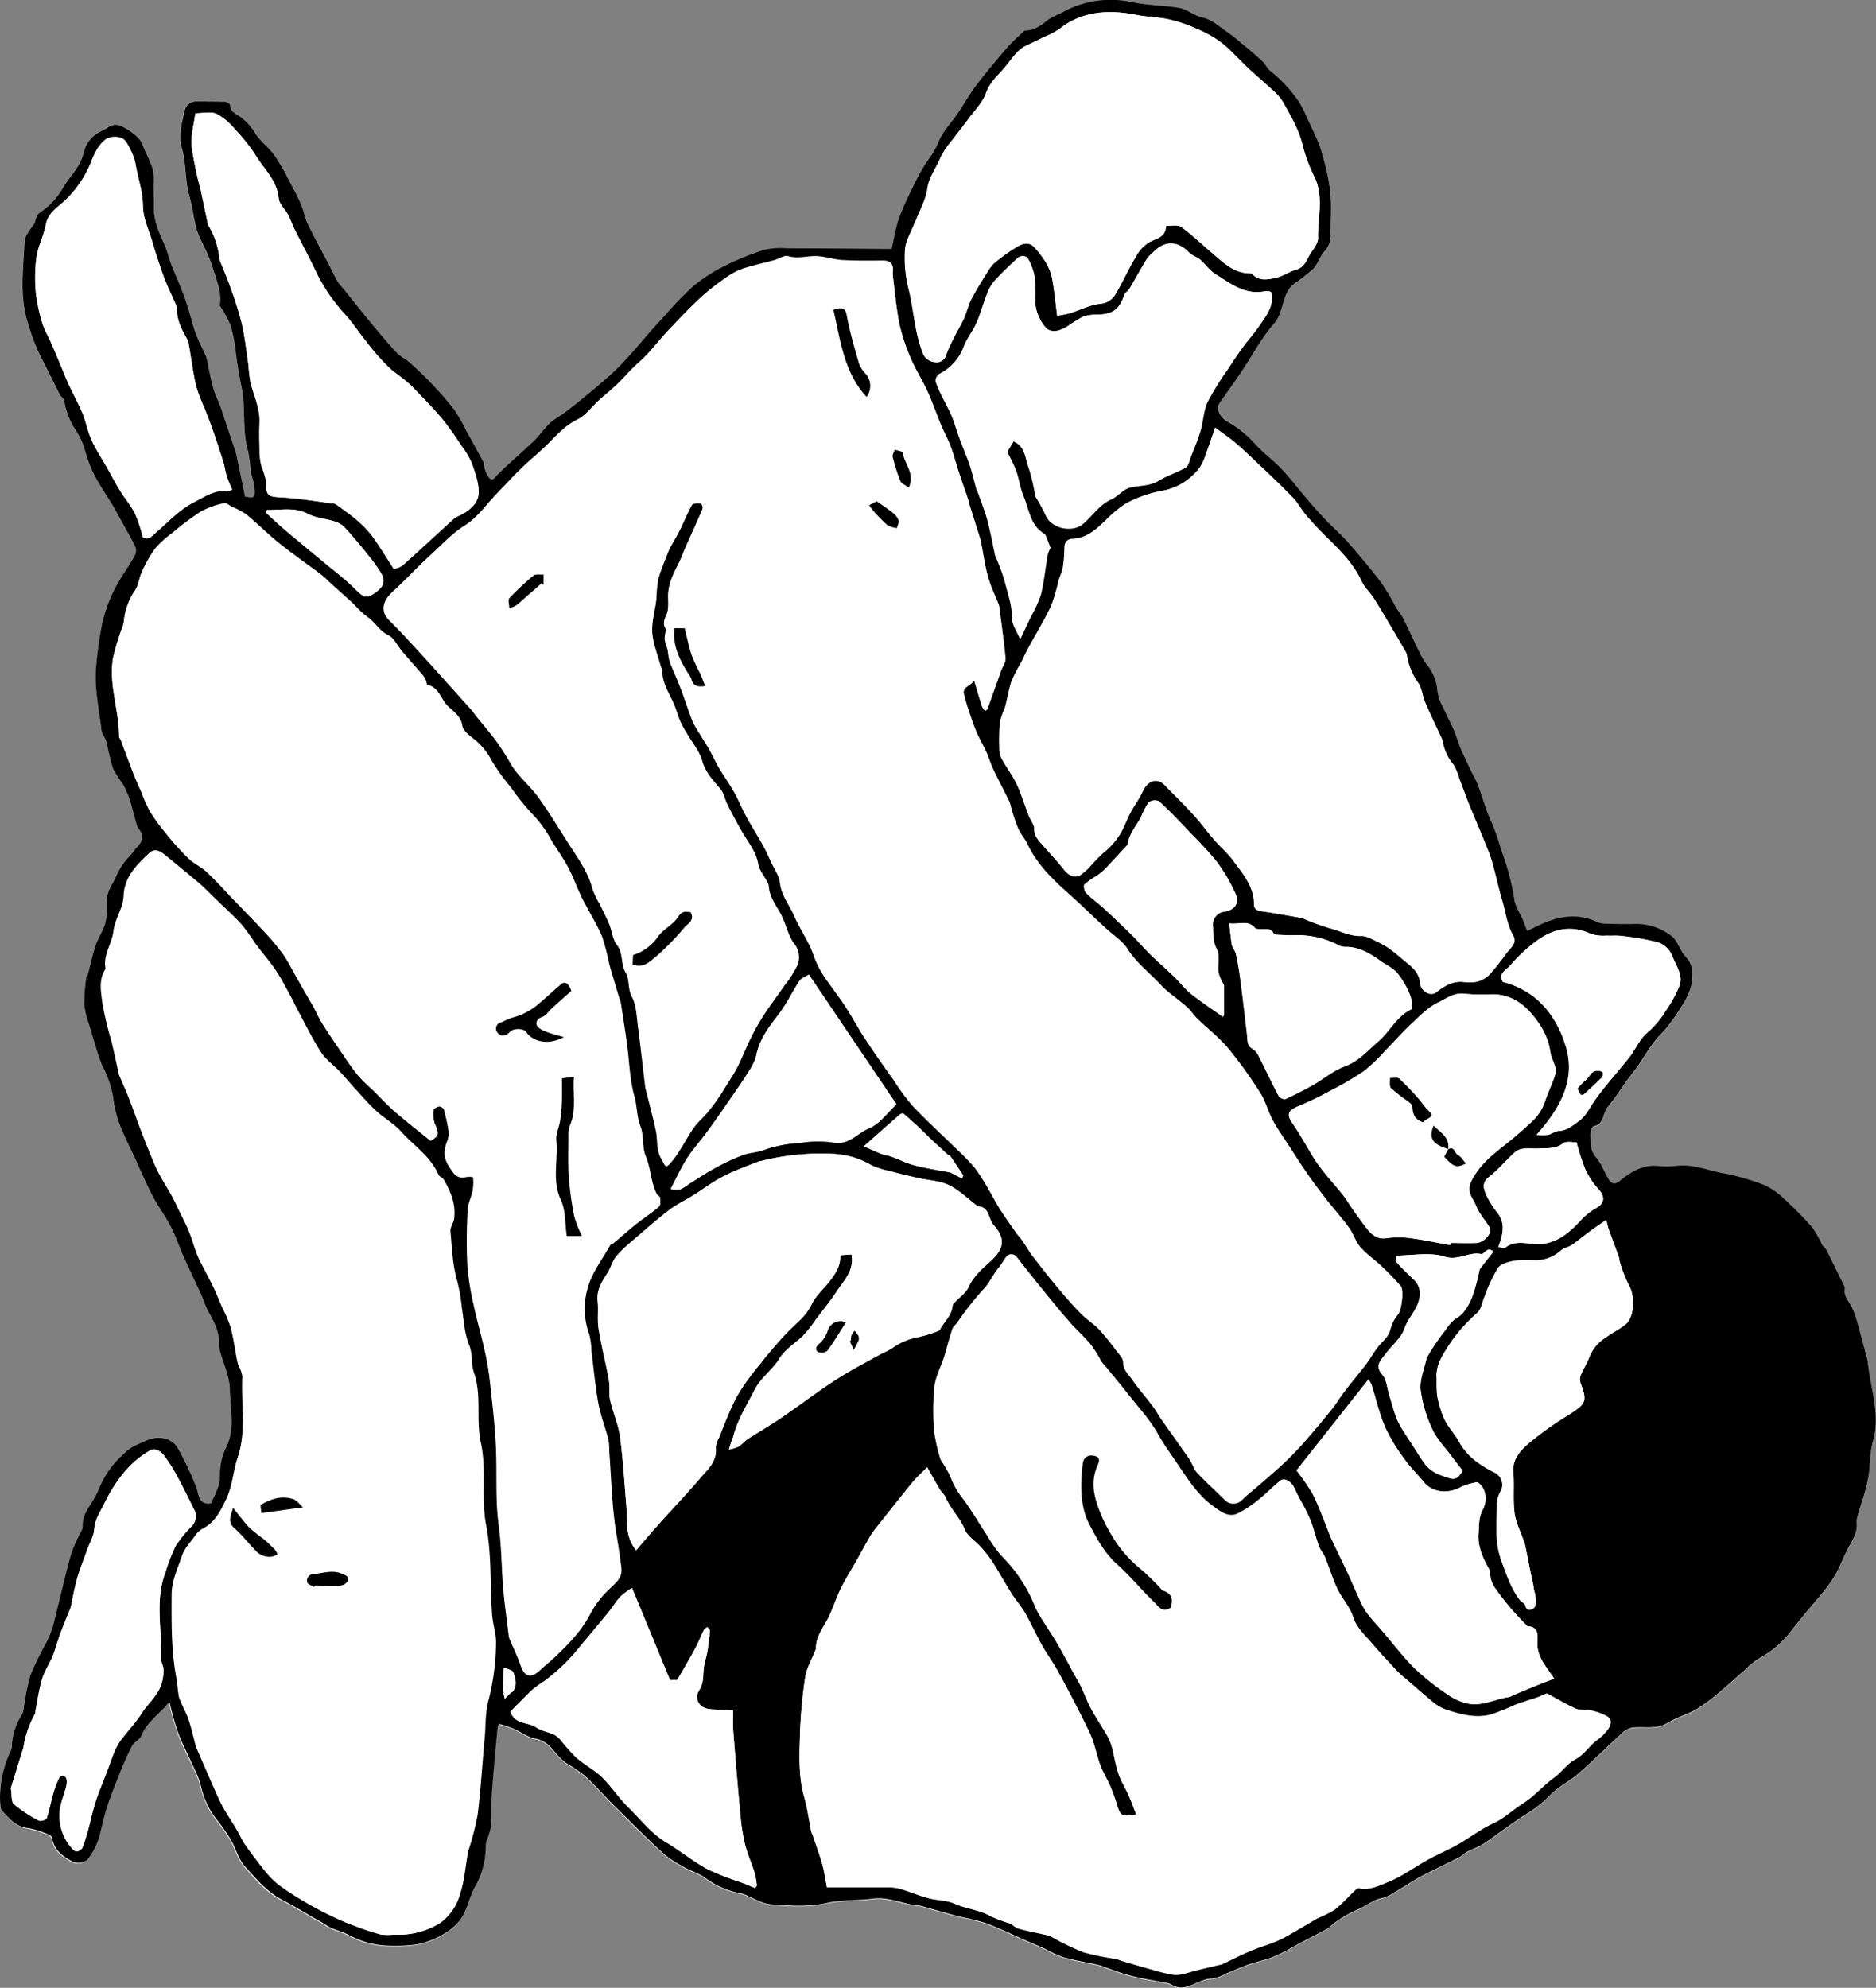 <svg xmlns="http://www.w3.org/2000/svg" viewBox="0 0 401.41 425.29"><rect x="0" y="0" width="401.41" height="425.29" fill="#808080" stroke="none"/><defs><style>.cls-1{fill:#fff;}</style></defs><g id="Layer_2" data-name="Layer 2"><g id="Layer_1-2" data-name="Layer 1"><path class="cls-1" d="M52.44,106.23c-.66-3.19-1.27-6.15-1.89-9.12,0-.23-.14-.45-.21-.67q-1.16-3.39-2.29-6.8c-.29-.86-.54-1.75-.86-2.6C46.68,85.68,46,84.38,45.62,83c-.57-2.06-.93-4.17-1.38-6.26a1.85,1.85,0,0,0-.17-.5c-.71-1.58-1.53-3.12-2.13-4.74s-1-3.44-1.57-5.16c-.39-1.26-.79-2.51-1.27-3.74-.75-1.94-1.61-3.84-2.36-5.78-.58-1.51-1-3.1-1.6-4.57-1.13-2.5-2.24-5-2.19-7.8,0-1.68,0-3.36-.07-5a11.05,11.05,0,0,0-.19-3.22c-.65-1.94-1.61-3.78-2.4-5.68C29.67,29,26.55,26.9,25,26.7s-2.18.83-3.25,1.29a6.7,6.7,0,0,0-3.85,4.58c-.69,3.24-3.1,5.23-4.58,7.84a15.43,15.43,0,0,1-4.69,5c-1.2.81-.86,1.9-1.49,2.73-.81,1.09-1.85,2.37-1.9,3.61C5,57.57,4.14,63.39,6,69.21a43.34,43.34,0,0,0,2.73,7.28c1.38,2.58,2.62,5.23,3.95,7.83.27.52,1,.93,1,1.43A15.39,15.39,0,0,0,16.18,92a20,20,0,0,1,1.43,2.71c.54,1.38.87,2.84,1.4,4.22a24.69,24.69,0,0,0,1.62,3.5c1.11,1.92,2.34,3.78,3.49,5.68.73,1.23,1.4,2.49,2.09,3.74,1,1.77,2,3.5,2.84,5.32a2.38,2.38,0,0,1-.3,1.86c-1.43,2.49-3.16,4.82-4.41,7.39a31.64,31.64,0,0,0-2.52,7.25,83.84,83.84,0,0,0-1.23,8.84c-.45,4.44.6,9,1.12,13.56.1.84.79,1.59,1,2.44.55,2,.86,4.06,1.53,6a24.27,24.27,0,0,0,2,3.13,19.23,19.23,0,0,1,1.49,3.27c.6,1.87,1.05,3.79,1.57,5.68a1.56,1.56,0,0,0,.32.61c1.15,1.4,1.06,2.59-.26,4-.58.6-1,1.34-1.6,1.94a14.55,14.55,0,0,0-2.88,4.3c-.79,1.74-2.12,3.2-2,5.31a15.54,15.54,0,0,1-.3,4.63c-.46,1.71-1.55,3.23-2.12,4.92-.69,2-1.12,4.17-1.67,6.25-.06.22-.31.41-.33.62a41.45,41.45,0,0,0-.42,5.76A18.13,18.13,0,0,0,19,219c.4,1.42.83,2.82,1.28,4.23A41.41,41.41,0,0,0,21.86,228a22.56,22.56,0,0,1,2.32,6.57,25.15,25.15,0,0,0,1.33,5.75c1,2.59,2.27,5.07,3.43,7.59,1,2.11,1.9,4.22,2.88,6.32.45.94.93,1.88,1.46,2.78,1.11,1.87,2.37,3.66,3.36,5.6s1.7,4.09,2.6,6.12c1.22,2.73,2.52,5.42,3.76,8.14.57,1.27,1,2.64,1.64,3.84,1.24,2.2,2.33,4.4,2.26,7a5.28,5.28,0,0,0,.19,1.42c.73,2.74,2.06,5.48,2.08,8.22,0,4.12,1.22,8.35-.86,12.43a12.81,12.81,0,0,0-1.25,5.8c0,2.32-1.11,4.07-1.88,6-2.68.55-2.7-2.13-3.1-3.21a62.45,62.45,0,0,0-4.28-9,4.51,4.51,0,0,0-2.6-1.63c-2.33-.63-4.33.71-6.37,1.52A8.93,8.93,0,0,0,26.54,311a19.46,19.46,0,0,0-5.31,7.42,18.17,18.17,0,0,1-1.38,2.71c-1,1.67-2.25,3.24-2.16,5.35a2,2,0,0,1-.17.88,38.39,38.39,0,0,0-2.2,4.81c-1,3.24-1.71,6.55-2.53,9.83-.55,2.18-1,4.38-1.65,6.54a22,22,0,0,1-1.44,3.31,63.44,63.44,0,0,0-3.24,6.7,53.58,53.58,0,0,0-1.4,7.07,4,4,0,0,1-.33,1.2,13.38,13.38,0,0,0-2.19,6.53,2.67,2.67,0,0,1-.14,1.06A22.69,22.69,0,0,0,0,385.8c0,.53,0,1.21.32,1.54,1.59,1.76,3.09,3.6,5.74,3.93a18.8,18.8,0,0,1,4.11,1.34c.36.13.84.48.88.78.39,2.71,2.44,4,4.51,5.1a3.13,3.13,0,0,0,2.94-.39,14.36,14.36,0,0,0,2.91-6.18c.44-1.87.9-3.75,1.5-5.58.69-2.1,1.5-4.17,2.34-6.21s1.77-4.31,2.84-6.37c.44-.86,1.68-1.33,2-2.19,1.19-3,3.89-4.61,6.05-7.35.28,1.15.41,1.83.6,2.48a49.63,49.63,0,0,0,1.5,4.81c1,2.49,2.27,4.9,3.38,7.36a17,17,0,0,1,1.23,3.34,18.06,18.06,0,0,0,3.63,7.51,37.06,37.06,0,0,1,2.74,3.95c1.1,1.92,1.69,4.26,3.13,5.86,2.36,2.62,4.56,5.37,8,7.12,2.78,1.43,5.48,3.18,8.27,4.69.69.38,1.3.9,2,1.22,1.27.56,2.62.94,3.87,1.54A18.56,18.56,0,0,0,83,416.41a35.25,35.25,0,0,0,6.27-.28,19.37,19.37,0,0,0,5.64-2.21,12.78,12.78,0,0,0,3.68-3.23,16.17,16.17,0,0,0,1.7-3.8,26.91,26.91,0,0,1,1.15-2.77,17.31,17.31,0,0,0,2.44-9,3.93,3.93,0,0,1,.23-1.21,16.79,16.79,0,0,0,.93-3.12c.16-2.27,0-4.57.15-6.83.34-4.78.8-9.55,1.24-14.32a1.89,1.89,0,0,1,.3-.69,30.64,30.64,0,0,1,3,1c1.6.69,3.08,1.84,4.73,2.15,2.13.4,3.29,1.7,4.49,3.21a11.1,11.1,0,0,0,2.1,2,42,42,0,0,1,4.09,2.78c2.19,2,4.14,4.3,6.25,6.39,3.57,3.55,7.12,7.14,10.85,10.51a29.21,29.21,0,0,0,5.21,3.2,23,23,0,0,1,3,1.44,19.13,19.13,0,0,0,7.65,3.54,8.88,8.88,0,0,1,1,.22c2,.75,3.85,2,5.84,2.19,3.93.3,8,.59,11.81-.28,3.34-.77,6.61-.51,9.87-.94,3.58-.48,6.74,1.29,10.16,1.49a2.21,2.21,0,0,1,.35.08c2.75.77,5.5,1.56,8.26,2.3a53.32,53.32,0,0,1,5.54,1.36c3,1.13,5.83,2.53,8.74,3.81,1.3.58,2.63,1.11,3.93,1.7a27.31,27.31,0,0,0,3.81,1.77c2.41.68,4.89,1.09,7.35,1.61.11,0,.24,0,.35.08,2.2.75,4.36,1.64,6.61,2.23,2.58.67,5.23,1.08,7.84,1.6a2.61,2.61,0,0,1,.86.25c3.27,2.14,5.82-1.24,8.85-1.18a8.33,8.33,0,0,0,2.84-1c1.65-.66,3.26-1.41,4.93-2,1.84-.64,3.79-1,5.57-1.75,2.16-.93,4.19-2.16,6.28-3.26,1.69-.89,3.4-1.74,5.07-2.67.56-.31,1-.87,1.51-1.24a28.08,28.08,0,0,1,5.15-2.95c1.65-.7,3-2,5-2.34a9.74,9.74,0,0,0,2.8-1.3c2-1.13,3.83-2.41,5.82-3.48,2.63-1.42,5.35-2.68,8-4,.53-.28.95-.78,1.48-1.06,1.16-.61,2.42-1,3.53-1.72,1.64-1,3.17-2.25,4.77-3.36s3.29-2.32,5-3.36a27.63,27.63,0,0,0,4.93-4.09c1.69-1.64,3.93-2.7,5.71-4.27,3.27-2.86,6.34-5.94,9.56-8.86a4.13,4.13,0,0,1,2.13-1c2.47-.32,5,.41,7.4-1,2-1.17,4.23-1.79,6.2-2.92a37.36,37.36,0,0,0,4.89-3.64c1.86-1.53,3.62-3.19,5.45-4.76a18,18,0,0,1,3.34-2.67,21.08,21.08,0,0,0,6.76-5.9c1.15-1.43,2.28-2.86,3.46-4.27,2.49-3,5.21-5.81,6.81-9.45.47-1.07.95-2.15,1.48-3.2.95-1.89,2.32-3.62,2.16-5.93a4.24,4.24,0,0,1,.14-1.42c.74-2.61,1.66-5.16,2.22-7.8s.3-5.58,1.15-8.48c1.59-5.5-.59-11.13-1.13-16.71a1.09,1.09,0,0,0,0-.17c-.78-2.9-1.53-5.81-2.34-8.71a20.38,20.38,0,0,0-1-2.75c-.59-1.33-1.87-2.39-1.59-4.07a1,1,0,0,0-.07-.53c-1.27-2.59-2.53-5.2-3.84-7.77-.24-.48-.74-.81-1-1.28a23.09,23.09,0,0,0-2.08-3.64,78.94,78.94,0,0,0-6.09-6.18,14.43,14.43,0,0,0-4.25-2.91,49,49,0,0,0-8.64-2.48c-3.36-.62-6.59-2.07-10.14-1.59a21.1,21.1,0,0,1-4.13,0c-3.15-.21-5.58,1.32-7.86,3.17-.93.76-1.72.87-2.35-.15-1-1.59-1.63-3.45-2.82-4.86s-1.07-3-1.15-4.61c0-.69.29-2,.63-2,2.36-.45,1.93-2.85,3.07-4.13a58.5,58.5,0,0,0,3.58-5c.95-1.3,2-2.55,2.9-3.86,1.15-1.64,2.18-3.36,3.38-5,.89-1.2,2-2.22,2.95-3.4a41.39,41.39,0,0,0,3-4.32,13.44,13.44,0,0,0,2.06-4.52c.3-2,.56-4.15-1.17-6-1.21-1.28-1.66-3.37-3-4.44a12.4,12.4,0,0,0-8.22-2.63c-1.91,0-3.83,0-5.75-.05a5,5,0,0,1-1.93-.33c-4.36-2.08-8.53-1.27-12.65.71l-2.41,1.15c-.42-1.08-.65-1.74-.92-2.38-.61-1.43-1.6-2.79-1.8-4.27a52.18,52.18,0,0,0-2.47-9.69c-.82-2.43-1.53-4.88-2.58-7.24s-1.83-5.16-2.81-7.72c-.44-1.16-1.11-2.24-1.65-3.37-.7-1.44-1.41-2.89-2-4.37-.55-1.31-.93-2.69-1.49-4-.7-1.6-1.54-3.13-2.24-4.73a9.72,9.72,0,0,1-1.22-3.42,10.11,10.11,0,0,0-2.38-5.9,14.39,14.39,0,0,1-1.37-2.3c-1.22-2.48-2.36-5-3.59-7.47-.41-.81-1-1.51-1.51-2.29a57.6,57.6,0,0,0-3.2-5.37c-2.26-3-4.69-5.85-7.15-8.67-1.38-1.58-3-2.94-4.44-4.45s-2.81-3-4.15-4.6c-1.89-2.19-3.62-4.53-5.61-6.62s-4.14-3.54-5.88-5.58A23.15,23.15,0,0,0,262.47,90c-1.42-.87-2.29-2.69-1.59-3.72,1.54-2.24,3.16-4.43,4.68-6.69,2.32-3.46,4.26-7.25,7-10.36,2-2.24,1.73-5.06,3.17-7.3a4.61,4.61,0,0,1,1.08-1.08,37,37,0,0,0,4.22-3.3c1-1.07,1.42-2.73,2.45-3.77a5,5,0,0,0,1.26-3.89c0-2.94.21-5.9-.05-8.81a50,50,0,0,0-1.54-7.39A25,25,0,0,0,281.88,30c-.72-1.7-1.52-3.37-2.31-5a22.06,22.06,0,0,0-1.6-3.14,29.6,29.6,0,0,0-6.23-6.7c-.66-.52-1-1.44-1.62-2-1.44-1.35-3-2.63-4.49-3.89-1.09-.91-2.2-1.81-3.38-2.61-1.59-1.09-3-2.42-5-2.88-1.73-.39-3.26-1.78-5-2-3.3-.52-6.64-.52-10-1.21a21.19,21.19,0,0,0-15.09,2.38,19.37,19.37,0,0,0-2.8,1.43c-1.47,1.2-2.93,2.27-4.91,2.33-.18,0-.38.21-.54.37-1.11,1.07-2.31,2.09-3.32,3.26-2.27,2.66-4.54,5.34-6.65,8.12-1.51,2-2.71,4.23-4.15,6.29s-3,3.6-3.94,5.93c-.81,2.07-2.36,3.85-3.5,5.8-.81,1.39-1.53,2.84-2.22,4.3a60.73,60.73,0,0,0-2.71,6.13c-.7,2.08-1,4.28-1.56,6.51h-2c-6.83,0-13.67-.12-20.5-.13a15.74,15.74,0,0,0-4.82.34,60.23,60.23,0,0,0-8.73,3.59,33.67,33.67,0,0,0-6.56,4.32,74.83,74.83,0,0,0-5.78,6c-1,1.08-2,2.17-3,3.29-1.23,1.4-2.43,2.84-3.66,4.24-1,1.11-2,2.22-3,3.27s-2.05,2-3.13,2.94q-2.66,2.3-5.39,4.52c-1.35,1.1-2.74,2.16-4.13,3.19a20.55,20.55,0,0,0-2.39,1.64c-1.23,1.24-2.24,2.71-3.5,3.93-2.52,2.41-5.2,4.67-7.69,7.12-.56.55-.92,1.44-1.71.84a4.65,4.65,0,0,1-1-2c-.17-.43-.07-1-.28-1.37-1.18-2.24-2.41-4.46-3.64-6.67a38.12,38.12,0,0,0-2.69-4.7,74.11,74.11,0,0,0-5.11-5.82c-1.43-1.51-3-2.92-4.5-4.31-.84-.75-1.93-1.23-2.68-2-2-2.2-3.94-4.49-5.84-6.79S75.27,64,73.39,61.64a11.69,11.69,0,0,1-1.22-1.53c-.68-1.21-1.25-2.48-1.89-3.7-1.46-2.82-3-5.59-4.39-8.44-.67-1.4-.94-3-1.55-4.42S62.86,40.49,62.05,39a50.73,50.73,0,0,0-3.28-5.63c-1.22-1.69-3-3-4.14-4.73a12.51,12.51,0,0,0-3.15-3.57c-.9-.65-2.29-1.06-2.3-2.64,0-.24-.81-.67-1.26-.68-2-.08-4.07,0-6.1-.05a2.47,2.47,0,0,0-2.39,2.1c-.6,2.64-1.38,5.12-.52,8.14.91,3.23.63,6.85,1.59,10.23.62,2.21.88,4.51,1.45,6.74a21.92,21.92,0,0,0,1.36,3.17A34.93,34.93,0,0,1,45.42,57c.72,2.7,2,5.31,1.58,8.25,0,.18.19.4.29.59a22.32,22.32,0,0,1,1.94,3.59,30.75,30.75,0,0,1,1.12,5.31c.38,2.75.78,5.48,1.33,8.22.9,4.41,0,9.1,1.38,13.56a34.92,34.92,0,0,1,.55,4.26c.21,1.2.71,2.37.81,3.57C54.6,106.5,54.4,106.6,52.44,106.23Z"/><path d="M52.44,106.23c2,.37,2.16.27,2-1.86-.1-1.2-.6-2.37-.81-3.57a34.92,34.92,0,0,0-.55-4.26c-1.35-4.46-.48-9.15-1.38-13.56-.55-2.74-1-5.47-1.33-8.22a30.75,30.75,0,0,0-1.12-5.31,22.32,22.32,0,0,0-1.94-3.59c-.1-.19-.32-.41-.29-.59.46-2.94-.86-5.55-1.58-8.25a34.93,34.93,0,0,0-2.11-4.94A21.92,21.92,0,0,1,42,48.91c-.57-2.23-.83-4.53-1.45-6.74-1-3.38-.68-7-1.59-10.23-.86-3-.08-5.5.52-8.14a2.47,2.47,0,0,1,2.39-2.1c2,0,4.07,0,6.1.05.45,0,1.26.44,1.26.68,0,1.58,1.4,2,2.3,2.64a12.51,12.51,0,0,1,3.15,3.57c1.14,1.73,2.92,3,4.14,4.73A50.73,50.73,0,0,1,62.05,39c.81,1.49,1.62,3,2.29,4.55s.88,3,1.55,4.42c1.38,2.85,2.93,5.62,4.39,8.44.64,1.22,1.21,2.49,1.89,3.7a11.69,11.69,0,0,0,1.22,1.53c1.88,2.35,3.74,4.73,5.66,7.06s3.82,4.59,5.84,6.79c.75.81,1.84,1.29,2.68,2,1.54,1.39,3.07,2.8,4.5,4.31a74.11,74.11,0,0,1,5.11,5.82,38.12,38.12,0,0,1,2.69,4.7c1.23,2.21,2.46,4.43,3.64,6.67.21.39.11.94.28,1.37a4.65,4.65,0,0,0,1,2c.79.6,1.15-.29,1.71-.84,2.49-2.45,5.17-4.71,7.69-7.12,1.26-1.22,2.27-2.69,3.5-3.93a20.55,20.55,0,0,1,2.39-1.64c1.39-1,2.78-2.09,4.13-3.19q2.73-2.22,5.39-4.52c1.08-.94,2.13-1.92,3.13-2.94s2-2.16,3-3.27c1.23-1.4,2.43-2.84,3.66-4.24,1-1.12,2-2.21,3-3.29a74.83,74.83,0,0,1,5.78-6,33.67,33.67,0,0,1,6.56-4.32,60.23,60.23,0,0,1,8.73-3.59,15.74,15.74,0,0,1,4.82-.34c6.83,0,13.67.08,20.5.13h2c.52-2.23.86-4.43,1.56-6.51a60.73,60.73,0,0,1,2.71-6.13c.69-1.46,1.41-2.91,2.22-4.3,1.14-2,2.69-3.73,3.5-5.8.91-2.33,2.59-4,3.94-5.93s2.64-4.29,4.15-6.29c2.11-2.78,4.38-5.46,6.65-8.12,1-1.17,2.21-2.19,3.32-3.26.16-.16.36-.37.54-.37,2-.06,3.44-1.13,4.91-2.33a19.37,19.37,0,0,1,2.8-1.43A21.19,21.19,0,0,1,242.24.47c3.35.69,6.69.69,10,1.21,1.72.27,3.25,1.66,5,2.05,2.05.46,3.45,1.79,5,2.88,1.18.8,2.29,1.7,3.38,2.61,1.53,1.26,3.05,2.54,4.49,3.89.63.58,1,1.5,1.62,2a29.6,29.6,0,0,1,6.23,6.7,22.06,22.06,0,0,1,1.6,3.14c.79,1.67,1.59,3.34,2.31,5a25,25,0,0,1,1.26,3.71,50,50,0,0,1,1.54,7.39c.26,2.91.07,5.87.05,8.81a5,5,0,0,1-1.26,3.89c-1,1-1.43,2.7-2.45,3.77a37,37,0,0,1-4.22,3.3A4.61,4.61,0,0,0,275.72,62c-1.44,2.24-1.2,5.06-3.17,7.3-2.73,3.11-4.67,6.9-7,10.36-1.52,2.26-3.14,4.45-4.68,6.69-.7,1,.17,2.85,1.59,3.72a23.15,23.15,0,0,1,5.85,4.66c1.74,2,4,3.61,5.88,5.58s3.72,4.43,5.61,6.62c1.34,1.57,2.72,3.11,4.15,4.6s3.06,2.87,4.44,4.45c2.46,2.82,4.89,5.69,7.15,8.67a57.6,57.6,0,0,1,3.2,5.37c.47.78,1.1,1.48,1.51,2.29,1.23,2.47,2.37,5,3.59,7.47a14.39,14.39,0,0,0,1.37,2.3,10.11,10.11,0,0,1,2.38,5.9,9.72,9.72,0,0,0,1.22,3.42c.7,1.6,1.54,3.13,2.24,4.73.56,1.31.94,2.69,1.49,4,.63,1.48,1.34,2.93,2,4.37.54,1.13,1.21,2.21,1.65,3.37,1,2.56,1.69,5.23,2.81,7.72s1.76,4.81,2.58,7.24a52.18,52.18,0,0,1,2.47,9.69c.2,1.48,1.19,2.84,1.8,4.27.27.64.5,1.3.92,2.38l2.41-1.15c4.12-2,8.29-2.79,12.65-.71a5,5,0,0,0,1.93.33c1.92.05,3.84.08,5.75.05a12.4,12.4,0,0,1,8.22,2.63c1.31,1.07,1.76,3.16,3,4.44,1.73,1.84,1.47,4,1.17,6a13.44,13.44,0,0,1-2.06,4.52,41.39,41.39,0,0,1-3,4.32c-.92,1.18-2.06,2.2-2.95,3.4-1.2,1.6-2.23,3.32-3.38,5-.93,1.31-1.95,2.56-2.9,3.86a58.5,58.5,0,0,1-3.58,5c-1.14,1.28-.71,3.68-3.07,4.13-.34.07-.67,1.34-.63,2,.08,1.58-.08,3.16,1.15,4.61s1.83,3.27,2.82,4.86c.63,1,1.42.91,2.35.15,2.28-1.85,4.71-3.38,7.86-3.17a21.1,21.1,0,0,0,4.13,0c3.55-.48,6.78,1,10.14,1.59a49,49,0,0,1,8.64,2.48,14.43,14.43,0,0,1,4.25,2.91,78.94,78.94,0,0,1,6.09,6.18,23.09,23.09,0,0,1,2.08,3.64c.28.47.78.8,1,1.28,1.31,2.57,2.57,5.18,3.84,7.77a1,1,0,0,1,.07.53c-.28,1.68,1,2.74,1.59,4.07a20.38,20.38,0,0,1,1,2.75c.81,2.9,1.56,5.81,2.34,8.71a1.09,1.09,0,0,1,0,.17c.54,5.58,2.72,11.21,1.13,16.71-.85,2.9-.56,5.7-1.15,8.48s-1.48,5.19-2.22,7.8a4.24,4.24,0,0,0-.14,1.42c.16,2.31-1.21,4-2.16,5.93-.53,1.05-1,2.13-1.48,3.2-1.6,3.64-4.32,6.46-6.81,9.45-1.18,1.41-2.31,2.84-3.46,4.27a21.08,21.08,0,0,1-6.76,5.9,18,18,0,0,0-3.34,2.67c-1.83,1.57-3.59,3.23-5.45,4.76A37.36,37.36,0,0,1,363,365.7c-2,1.13-4.25,1.75-6.2,2.92-2.39,1.45-4.93.72-7.4,1a4.13,4.13,0,0,0-2.13,1c-3.22,2.92-6.29,6-9.56,8.86-1.78,1.57-4,2.63-5.71,4.27a27.63,27.63,0,0,1-4.93,4.09c-1.72,1-3.36,2.22-5,3.36s-3.13,2.32-4.77,3.36c-1.11.69-2.37,1.11-3.53,1.72-.53.28-.95.78-1.48,1.06-2.67,1.36-5.39,2.62-8,4-2,1.07-3.86,2.35-5.82,3.48a9.74,9.74,0,0,1-2.8,1.3c-1.91.35-3.31,1.64-5,2.34a28.08,28.08,0,0,0-5.15,2.95c-.54.37-.95.93-1.51,1.24-1.67.93-3.38,1.78-5.07,2.67-2.09,1.1-4.12,2.33-6.28,3.26-1.78.77-3.73,1.11-5.57,1.75-1.67.59-3.28,1.34-4.93,2a8.33,8.33,0,0,1-2.84,1c-3-.06-5.58,3.32-8.85,1.18a2.61,2.61,0,0,0-.86-.25c-2.61-.52-5.26-.93-7.84-1.6-2.25-.59-4.41-1.48-6.61-2.23-.11,0-.24-.05-.35-.08-2.46-.52-4.94-.93-7.35-1.61a27.31,27.31,0,0,1-3.81-1.77c-1.3-.59-2.63-1.12-3.93-1.7-2.91-1.28-5.77-2.68-8.74-3.81a53.32,53.32,0,0,0-5.54-1.36c-2.76-.74-5.51-1.53-8.26-2.3a2.21,2.21,0,0,0-.35-.08c-3.42-.2-6.58-2-10.16-1.49-3.26.43-6.53.17-9.87.94-3.77.87-7.88.58-11.81.28-2-.15-3.89-1.44-5.84-2.19a8.88,8.88,0,0,0-1-.22,19.13,19.13,0,0,1-7.65-3.54,23,23,0,0,0-3-1.44,29.21,29.21,0,0,1-5.21-3.2c-3.73-3.37-7.28-7-10.85-10.51-2.11-2.09-4.06-4.37-6.25-6.39a42,42,0,0,0-4.09-2.78,11.1,11.1,0,0,1-2.1-2c-1.2-1.51-2.36-2.81-4.49-3.21-1.65-.31-3.13-1.46-4.73-2.15a30.64,30.64,0,0,0-3-1,1.89,1.89,0,0,0-.3.69c-.44,4.77-.9,9.54-1.24,14.32-.17,2.26,0,4.56-.15,6.83a16.79,16.79,0,0,1-.93,3.12,3.93,3.93,0,0,0-.23,1.21,17.31,17.31,0,0,1-2.44,9,26.91,26.91,0,0,0-1.15,2.77,16.17,16.17,0,0,1-1.7,3.8,12.78,12.78,0,0,1-3.68,3.23,19.37,19.37,0,0,1-5.64,2.21,35.25,35.25,0,0,1-6.27.28,18.56,18.56,0,0,1-8.44-2.31c-1.25-.6-2.6-1-3.87-1.54-.71-.32-1.32-.84-2-1.22-2.79-1.51-5.49-3.26-8.27-4.69-3.39-1.75-5.59-4.5-8-7.12-1.44-1.6-2-3.94-3.13-5.86a37.06,37.06,0,0,0-2.74-3.95,18.06,18.06,0,0,1-3.63-7.51,17,17,0,0,0-1.23-3.34c-1.11-2.46-2.34-4.87-3.38-7.36a49.63,49.63,0,0,1-1.5-4.81c-.19-.65-.32-1.33-.6-2.48-2.16,2.74-4.86,4.34-6.05,7.35-.34.86-1.58,1.33-2,2.19-1.07,2.06-2,4.22-2.84,6.37s-1.65,4.11-2.34,6.21c-.6,1.83-1.06,3.71-1.5,5.58a14.36,14.36,0,0,1-2.91,6.18,3.13,3.13,0,0,1-2.94.39c-2.07-1.08-4.12-2.39-4.51-5.1,0-.3-.52-.65-.88-.78a18.8,18.8,0,0,0-4.11-1.34C3.45,390.94,2,389.1.36,387.34c-.3-.33-.28-1-.32-1.54A22.69,22.69,0,0,1,2.4,374.38a2.67,2.67,0,0,0,.14-1.06,13.38,13.38,0,0,1,2.19-6.53,4,4,0,0,0,.33-1.2,53.58,53.58,0,0,1,1.4-7.07,63.44,63.44,0,0,1,3.24-6.7,22,22,0,0,0,1.44-3.31c.63-2.16,1.1-4.36,1.65-6.54.82-3.28,1.55-6.59,2.53-9.83a38.39,38.39,0,0,1,2.2-4.81,2,2,0,0,0,.17-.88c-.09-2.11,1.13-3.68,2.16-5.35a18.17,18.17,0,0,0,1.38-2.71A19.46,19.46,0,0,1,26.54,311a8.93,8.93,0,0,1,2.29-1.72c2-.81,4-2.15,6.37-1.52a4.51,4.51,0,0,1,2.6,1.63,62.45,62.45,0,0,1,4.28,9c.4,1.08.42,3.76,3.1,3.21.77-1.93,1.9-3.68,1.88-6a12.81,12.81,0,0,1,1.25-5.8c2.08-4.08.89-8.31.86-12.43,0-2.74-1.35-5.48-2.08-8.22a5.28,5.28,0,0,1-.19-1.42c.07-2.6-1-4.8-2.26-7-.68-1.2-1.07-2.57-1.64-3.84-1.24-2.72-2.54-5.41-3.76-8.14-.9-2-1.6-4.15-2.6-6.12s-2.25-3.73-3.36-5.6c-.53-.9-1-1.84-1.46-2.78-1-2.1-1.92-4.21-2.88-6.32-1.16-2.52-2.46-5-3.43-7.59a25.15,25.15,0,0,1-1.33-5.75A22.56,22.56,0,0,0,21.86,228a41.41,41.41,0,0,1-1.56-4.68c-.45-1.41-.88-2.81-1.28-4.23a18.13,18.13,0,0,1-1-4.15,41.45,41.45,0,0,1,.42-5.76c0-.21.27-.4.33-.62.55-2.08,1-4.21,1.67-6.25.57-1.69,1.66-3.21,2.12-4.92a15.54,15.54,0,0,0,.3-4.63c-.08-2.11,1.25-3.57,2-5.31a14.55,14.55,0,0,1,2.88-4.3c.58-.6,1-1.34,1.6-1.94,1.32-1.38,1.41-2.57.26-4a1.56,1.56,0,0,1-.32-.61c-.52-1.89-1-3.81-1.57-5.68a19.23,19.23,0,0,0-1.49-3.27,24.27,24.27,0,0,1-2-3.13c-.67-1.95-1-4-1.53-6-.24-.85-.93-1.6-1-2.44-.52-4.52-1.57-9.12-1.12-13.56a83.84,83.84,0,0,1,1.23-8.84,31.64,31.64,0,0,1,2.52-7.25c1.25-2.57,3-4.9,4.41-7.39a2.38,2.38,0,0,0,.3-1.86c-.84-1.82-1.87-3.55-2.84-5.32-.69-1.25-1.36-2.51-2.09-3.74-1.15-1.9-2.38-3.76-3.49-5.68A24.69,24.69,0,0,1,19,98.91c-.53-1.38-.86-2.84-1.4-4.22A20,20,0,0,0,16.18,92a15.39,15.39,0,0,1-2.45-6.23c-.05-.5-.76-.91-1-1.43-1.33-2.6-2.57-5.25-3.95-7.83A43.34,43.34,0,0,1,6,69.21c-1.88-5.82-1-11.64-.75-17.47.05-1.24,1.09-2.52,1.9-3.61.63-.83.29-1.92,1.49-2.73a15.43,15.43,0,0,0,4.69-5c1.48-2.61,3.89-4.6,4.58-7.84A6.7,6.7,0,0,1,21.78,28c1.07-.46,1.84-1.46,3.25-1.29s4.64,2.33,5.26,3.81c.79,1.9,1.75,3.74,2.4,5.68a11.05,11.05,0,0,1,.19,3.22c0,1.67.1,3.35.07,5-.05,2.83,1.06,5.3,2.19,7.8.65,1.47,1,3.06,1.6,4.57.75,1.94,1.61,3.84,2.36,5.78.48,1.23.88,2.48,1.27,3.74.54,1.72.94,3.48,1.57,5.16s1.42,3.16,2.13,4.74a1.85,1.85,0,0,1,.17.5c.45,2.09.81,4.2,1.38,6.26.38,1.39,1.06,2.69,1.57,4.05.32.85.57,1.74.86,2.6q1.14,3.4,2.29,6.8c.07.22.16.44.21.67C51.17,100.08,51.78,103,52.44,106.23Zm156,39.28c.66,2.19,1.17,3.94,1.73,5.68a3.92,3.92,0,0,0,.62.92c.17-.13.44-.23.5-.41.9-2.46,1.77-4.93,2.65-7.4.09-.28.19-.55.29-.83.33-.88,1-1.79.93-2.64-.33-3.7-.88-7.38-1.35-11.07a2,2,0,0,0-.08-.35c-.77-1.94-1.7-3.84-2.27-5.84-.65-2.29-1-4.68-1.43-7a8.72,8.72,0,0,0-.16-.89c-.8-2.57-1.62-5.14-2.42-7.71-.11-.34-.13-.71-.25-1-.72-2.15-1.48-4.28-2.19-6.43-.53-1.63-.93-3.31-1.54-4.9s-1.49-3.23-2.17-4.86c-1-2.32-1.76-4.71-2.81-7S196,79.24,195,76.9a39.32,39.32,0,0,1-2.5-7.4c-.72-3.44-1-7-1.45-10.48A6.34,6.34,0,0,1,191,58c0-1.53-.68-2.12-2.2-2.1-2.87,0-5.76.06-8.63-.1-1.85-.11-3.67-.76-5.52-.84-2-.08-4,.62-6.11,0-.81-.24-1.92.57-2.91.84-2,.54-4,1-5.91,1.57a13.22,13.22,0,0,0-3.5,1.54,51.9,51.9,0,0,0-6,4.56c-2.49,2.28-4.81,4.74-7.14,7.19-1.66,1.76-3.17,3.66-4.81,5.44-.87.94-1.89,1.74-2.79,2.65-1.23,1.23-2.39,2.54-3.65,3.74s-2.58,2.25-3.85,3.39c-1.49,1.34-2.74,3.14-4.46,4-3,1.44-4.87,3.87-7.13,6-1.56,1.47-3.22,2.82-4.76,4.32-1.81,1.76-3.52,3.62-5.28,5.44-2.28,2.34-4.23,5.2-6.91,6.9s-4.84,4-7.15,6.14c-2.86,2.61-5.5,5.47-8.35,8.09-2.55,2.34-2.23,4.46-.55,6.09,2.43,2.37,4.69,4.9,7,7.41,3.49,3.82,6.93,7.68,10.38,11.53.41.45.75,1,1.13,1.46,1.49,1.85,3.06,3.63,4.44,5.55a47,47,0,0,1,2.85,4.47c1.49,2.64,4,4.64,5.86,7.13,2.39,3.31,4.51,6.83,6.72,10.28,1.94,3,4.08,5.94,5,9.52a19.54,19.54,0,0,0,1.56,3.27c.67,1.39,1.4,2.76,2,4.19s.73,3.3,1.67,4.5c1.42,1.82.74,4.08,1.9,6,.84,1.39.37,3.39,1.32,5.15s1,4.24,1.29,6.42c.57,4.21,1,8.44,1.53,12.66,0,.18,0,.36.09.53.75,3.06,1.59,6.09,2.23,9.17.39,1.91,0,3.85,1.1,5.78s.85,2.26,2.44.45a18.84,18.84,0,0,0,1.45-2.08c1.46-2.2,2.59-4.74,4.45-6.53,2.94-2.85,4.9-6.33,7-9.69,1.53-2.42,2.48-5.22,3.77-7.81a49.47,49.47,0,0,1,2.82-5c1.47-2.24,3.1-4.39,4.63-6.6a22.84,22.84,0,0,0,2.54-4,4.55,4.55,0,0,0-.79-4.66c-1.35-1.92-1.74-4.48-2.94-6.54-1.09-1.88-2.32-3.61-2.42-5.87a2,2,0,0,0-.35-.77c-.65-1.26-1.68-2.45-1.9-3.78-.43-2.61-2.07-4.48-3.3-6.61s-2.22-4-3.26-6.05c-.57-1.11-.79-2.47-1.55-3.4-1.53-1.88-3.17-3.52-3.87-6-.59-2.09-2.15-3.91-3.27-5.85a21.72,21.72,0,0,1-1.38-2.5c-.59-1.4-.95-2.91-1.61-4.28-1-2.16-2.29-4.21-2.3-6.72,0-.28-.23-.55-.3-.84-.66-2.44-1.66-4.86-1.84-7.33-.16-2.29.6-4.63.88-6.95a32.27,32.27,0,0,1,.42-4.43c.6-2.17,1.53-4.25,2.33-6.36a6.43,6.43,0,0,1,.42-.77c.64-1.16,1.33-2.3,1.92-3.49.88-1.79,1.62-3.65,2.61-5.37.21-.37,1.26-.33,1.92-.32a1.46,1.46,0,0,1,.36,1.14c-1.19,2.79-2.46,5.54-3.69,8.32-.49,1.1-.88,2.24-1.42,3.32-1.09,2.2-2.25,4.37-2.29,6.93,0,1.42.19,3-.39,4.22s-.71,2.16,0,3a8.19,8.19,0,0,0-.34,2.09c.1.84.49,1.63.67,2.46a18.54,18.54,0,0,0,.37,2.29c.65,1.75,1.48,3.44,2.14,5.19,1,2.53,1.79,5.11,2.78,7.63a20.65,20.65,0,0,0,1.59,2.77c.68,1.14,1.41,2.25,2.06,3.4.75,1.34,1.39,2.76,2.17,4.08,1,1.65,2.13,3.21,3.06,4.88s1.69,3.53,2.63,5.25c1.15,2.12,2.45,4.16,3.62,6.27.65,1.17,1.19,2.4,1.75,3.61.65,1.41,1.65,2.78,1.82,4.25.3,2.74,2,4.76,3.05,7.12.95,2.21,2.27,4.26,3.33,6.42.58,1.17.92,2.46,1.47,3.64a22.1,22.1,0,0,0,1.66,3c1.44,2.09,3,4.08,4.4,6.21,1.53,2.33,2.84,4.82,4.37,7.15,2,3,4,5.88,6.1,8.79a46.94,46.94,0,0,0,4.05,5.5c3,3.15,6.2,6.08,9.3,9.12a47.08,47.08,0,0,1,4,4.13,42.08,42.08,0,0,1,2.88,4.51c.86,1.44,1.61,2.95,2.51,4.36,1.07,1.67,2.23,3.29,3.38,4.92.44.63,1,1.2,1.43,1.83.7,1,1.3,2.09,2,3.05,1.84,2.39,3.7,4.76,5.63,7.07,1.56,1.87,3.17,3.71,4.88,5.45,1.2,1.21,2.69,2.14,3.88,3.37a50.74,50.74,0,0,1,3.52,4.33c.63.84,1.6,1.78,1.6,2.67,0,1.65,1.12,2.52,1.86,3.61,1.41,2,3.07,3.93,4.57,5.92.64.84,1.13,1.8,1.74,2.67,2,2.84,4,5.65,6,8.51.63.93.92,2.13,1.67,2.93,1.89,2,4,3.91,5.95,5.86a2.57,2.57,0,0,0,3.75-.13c1-1,2.13-1.85,3.2-2.78,1.82-1.59,3.67-3.14,5.43-4.78,1.49-1.4,2.93-2.86,4.29-4.39q3-3.42,5.91-7c1.07-1.32,1.93-2.81,3-4.16,1.5-2,3.11-3.86,4.6-5.83.93-1.22,1.66-2.59,2.61-3.78s2.3-2.11,2.62-3.88a8.38,8.38,0,0,1,1.63-3c.7-1,1.24-5.08.5-5.93-1.32-1.52-2.74-3-4.2-4.34s-3.15-2.52-4.44-4c-1-1.21-1.51-2.9-2.47-4.21-1.46-2-3.14-3.86-4.67-5.82s-2.81-3.64-4.11-5.53c-1.55-2.23-3-4.52-4.48-6.8-1-1.61-2.17-3.19-3.06-4.88-1-1.86-1.5-4-2.62-5.74a93.55,93.55,0,0,0-6.86-9.53c-1.95-2.33-4.42-4.22-6.61-6.35-.83-.81-1.45-1.83-2.31-2.59-1.82-1.6-3.91-2.92-5.55-4.68-2.37-2.54-5.18-4.64-7.09-7.68-1.1-1.75-3.08-2.95-4.65-4.41-2.66-2.48-5.26-5-8-7.45-3.43-3-6.68-6.21-8.69-10.45-.58-1.21-1.52-2.25-2.06-3.48a41.14,41.14,0,0,1-1.49-4.43,9.06,9.06,0,0,0-.33-1.19c-1.17-2.38-2.41-4.73-3.55-7.12-.54-1.12-.86-2.34-1.37-3.47-.7-1.54-1.56-3-2.22-4.55s-1.12-3-1.61-4.48c-.37-1.13-.67-2.29-1-3.45C205.83,146.81,207.71,146.91,208.41,145.51Zm-10,168.39c-1.31,1.33-2.38,2.27-3.27,3.35-2.56,3.12-5,6.29-7.54,9.45a17.91,17.91,0,0,0-1.44,2c-1,1.73-1.95,3.5-2.93,5.25-1.13,2-2.37,3.94-3.38,6s-1.74,4.53-2.88,6.65c-1.05,1.94-2.42,3.7-2.4,6.06a1.33,1.33,0,0,1-.16.5c-.73,1.89-1.83,3.72-2.13,5.67a104.71,104.71,0,0,0-1.13,12.37c-.14,4.42-.34,8.87.9,13.24.71,2.47,1,5,1.55,7.57,0,.11.12.21.16.32.73,2.16,1.53,4.29,2.16,6.48.46,1.62.69,3.3,1,5,4.75,0,9.13,0,13.5,0a8.88,8.88,0,0,1,2.45.38c2.05.62,4,1.47,6.12,2,1.78.42,3.55.33,5.39,1.15,2.41,1.07,5.21,1.24,7.61,2.66a28,28,0,0,0,3.86,1.4c.72.3,1.32,1,2.06,1.18,2.07.56,4.18.95,6.27,1.43a4,4,0,0,1,.8.35,56.54,56.54,0,0,0,6.65,3.23,54.88,54.88,0,0,0,7,1.44c.4.08.79.28,1.19.4,2.36.69,4.72,1.39,7.09,2.05a37.42,37.42,0,0,0,3.76.91,5.6,5.6,0,0,0,2.08-.07c1-.2,2-.56,3-.81,1.89-.47,3.8-.91,5.7-1.36a.6.6,0,0,0,.15-.09c1.56-.75,3.1-1.52,4.67-2.24,1.11-.5,2.24-.93,3.37-1.36a40.32,40.32,0,0,0,4.38-1.66c2.67-1.41,5.22-3,7.84-4.51a26.23,26.23,0,0,0,3.52-1.75c1.54-1.2,2.86-2.7,4.28-4.05.26-.25.65-.64.9-.59,2.45.56,4.52-.63,6.63-1.46a27.89,27.89,0,0,0,3.78-2c1.55-.9,3-1.9,4.6-2.75,2-1.09,4.16-2,6.16-3.12,2.58-1.46,5-3.33,7.64-4.55,2.42-1.11,4.26-3,6.48-4.35s4.24-3.78,6.59-5.47c1.59-1.14,2.75-3,4.44-3.84,2-1,3-2.87,4.63-4.1a11.44,11.44,0,0,0,2.14-2c.74-.91,1.38-2.23.28-3a11.53,11.53,0,0,0-4-1.4c-.92-.22-2,.06-2.83-.31-2.18-1-4.25-2.24-6.16-3.26-.83.34-1.41.62-2,.83-1.59.55-3.21,1-4.78,1.61a48.33,48.33,0,0,1-5.28,2.1c-3.37.85-6.65-.12-9.83-1.18a9.39,9.39,0,0,1-2.74-1.71c-1.83-1.49-3.6-3.07-5.39-4.62a26.57,26.57,0,0,1-2.1-1.86c-1.84-2-3.7-3.9-5.43-6-1.47-1.74-3.2-3.22-4-5.62-.68-2.13-2.38-3.9-3.36-6s-1.7-4.46-2.6-6.68c-.33-.82-1-1.52-1.3-2.35-.61-1.65-1-3.37-1.61-5a31.61,31.61,0,0,0-1.44-3.2c-.7-1.39-1.54-2.71-2.15-4.14s-2.1-2.46-3.06-1.68c-1.57,1.28-3,2.77-4.54,4a24.52,24.52,0,0,1-4.52,3c-2.1,1-3.92-.56-5.36-1.6-3.32-2.4-5.51-5.92-7.79-9.29-1.38-2-2.82-4-4.05-6.22-1.69-3-4.12-5.65-6.3-8.4-1.91-2.42-3.9-4.77-5.86-7.16-.1-.14-.12-.33-.22-.48a26.6,26.6,0,0,0-2.08-3.2c-1.29-1.51-2.78-2.85-4.11-4.34-1.64-1.85-3.23-3.76-4.79-5.68q-3.41-4.17-6.71-8.42a1.38,1.38,0,0,0-2.27-.12c-.58.8-1.07,1.68-1.7,2.44-1.12,1.37-1.89,3.08-3,4.33a62.69,62.69,0,0,0-5.7,7.19c-.33.51-.93.9-1.12,1.44-.62,1.86-1.11,3.75-1.65,5.64-.07.23-.13.46-.21.68-.7,2-1.79,4.06-2,6.16a52.08,52.08,0,0,0-.05,9.51,37.52,37.52,0,0,0,1.36,5.92.83.83,0,0,0,.09.16,25.54,25.54,0,0,1,2.12,3.77,16.11,16.11,0,0,0,2.45,4.3c1.93,2.54,3.52,5.34,5.28,8a29.06,29.06,0,0,0,3,4.28,32,32,0,0,1,7.24,10.89,19.25,19.25,0,0,0,1.7,3.07c1,1.63,2.1,3.2,3.06,4.85,1.25,2.16,2.41,4.38,3.61,6.57.54,1,1.11,1.93,1.59,2.93.69,1.46,1.22,3,2,4.41.91,1.72,2,3.35,3,5a14.24,14.24,0,0,1,1.4,2.92c.58,2,.85,4.09,1.5,6.06.51,1.56,1.45,3,2.12,4.5s1.11,2.79,1.7,4.28c-3.06.54-3.41.3-4.13-2.06a41.52,41.52,0,0,0-1.45-4.05c-.65-1.51-1.54-2.91-2.12-4.44s-1-3.41-1.56-5.09a21.92,21.92,0,0,0-1.26-3c-1.17-2.38-2.38-4.74-3.6-7.09-1-1.86-1.93-3.72-3-5.54s-2.22-3.43-3.21-5.22c-1.24-2.23-2.28-4.58-3.55-6.8-.81-1.42-2-2.66-2.83-4.05-1.35-2.14-2.58-4.38-3.94-6.52a27.3,27.3,0,0,0-2.5-3.28c-1.17-1.34-2.94-2.37-3.57-3.9-1.05-2.55-3.08-4.42-4.12-6.92-.23-.56-.81-1-1.13-1.51C200.29,317.33,199.39,315.7,198.38,313.9ZM84.32,413.9a16.77,16.77,0,0,0,9.88-2.48,11.38,11.38,0,0,0,4.28-6.29c.9-2.76,1.11-5.74,1.62-8.62a5.49,5.49,0,0,1,.17-.7,59,59,0,0,0,1.93-7.5c.67-5.46,1-11,1.51-16.44.26-2.81.07-5.57.91-8.43a51.08,51.08,0,0,0,1.51-11.56c.12-2.05-.64-4.15-.81-6.24-.51-6.46-.06-12.93-1.31-19.4-1.11-5.75.17-11.72-1.13-17.62-1.08-4.87.26-10.08-1.48-15-.64-1.8-.18-3.82-1-5.81-1-2.43-1.13-5.24-1.56-7.9a41.5,41.5,0,0,0-1-5.82c-1-3.39-1.13-7.1-1.45-10.68-.07-.86.67-1.75.78-2.66.4-3.13-.73-5.89-2.3-8.5-.22-.36-.86-.49-1-.85-1.72-4-5.35-6.29-8.09-9.35-1.51-1.68-3.6-2.82-5.27-4.36s-3-3.11-4.48-4.71c-1.1-1.19-2.13-2.47-3.25-3.65-1.35-1.43-3.06-2.61-4.1-4.23-1.92-3-3.47-6.2-5.15-9.33-.51-.94-.94-1.93-1.46-2.86-1-1.82-1.94-3.68-3.11-5.39-1.36-2-3-3.85-4.41-5.79a43.75,43.75,0,0,0-2.9-4c-1.92-2.06-4-3.93-6-5.88-1.05-1-2.05-2.08-3.15-3-2.38-2-4.82-4-7.21-5.95-1-.82-2.11-1.44-3.19-.43-2.58,2.41-5.15,4.88-5.5,8.72a11.69,11.69,0,0,1-.32,2.31c-.6,1.93-1.66,3.79-1.89,5.75-.33,2.71-2.24,5.05-1.68,7.91a.65.65,0,0,1-.13.33c-1.41,2.34-.81,4.91-.52,7.3A77.49,77.49,0,0,0,24,223c.53,2.21,1,4.43,1.48,6.64a2,2,0,0,0,.08.35c.73,1.71,1.5,3.4,2.17,5.13.92,2.34,1.73,4.73,2.63,7.07s1.75,4.46,2.68,6.67a31.57,31.57,0,0,0,1.48,3c.71,1.29,1.52,2.53,2.23,3.82s1.23,2.42,1.81,3.64c.68,1.41,1.4,2.81,2,4.26s1,3.08,1.6,4.6a25.91,25.91,0,0,0,1.24,2.61c.71,1.41,1.49,2.79,2.17,4.22s1.3,3,2,4.57a30.89,30.89,0,0,1,1.83,4.29c.62,2.36.94,4.79,1.41,7.19a8.16,8.16,0,0,0,.36,1.19,6.81,6.81,0,0,1,.75,2.21c-.33,5.77.94,11.57-1,17.35-1,3-1.12,6.17-2.55,9.1-1.17,2.38-2.28,4.63-4.69,6a4.59,4.59,0,0,0-1.68,1.35c-1,1.53-2.32,2.69-3,4.6-.94,2.75-2.2,5.33-2.21,8.34,0,6.18-.1,12.36,1.16,18.47a30.53,30.53,0,0,0,.41,3.36c.55,1.65,1.5,3.17,2.06,4.83.67,2,1.11,4.05,1.65,6.08a5.16,5.16,0,0,0,.21.49c1.1,2.51,2.18,5,3.28,7.54.67,1.5,1.3,3,2.08,4.47,1,1.8,2.14,3.5,3.19,5.27.57,1,1,2,1.65,2.95,1.49,2.08,3,4.15,4.65,6.12a17.21,17.21,0,0,0,3.12,2.91c1.77,1.28,3.65,2.42,5.54,3.52s3.63,2,5.49,2.88c1.55.74,3.15,1.39,4.76,2a54,54,0,0,0,5.49,1.78A12.48,12.48,0,0,0,84.32,413.9Zm16.93-162.07a14.68,14.68,0,0,1,0,2.68c-.3,1.47-1,2.9-1.11,4.37a117.31,117.31,0,0,0-.06,11.86,58.37,58.37,0,0,0,1.37,8.47c.64,3,1.52,6,2.2,9.05a60.21,60.21,0,0,1,1.14,6.25c.54,4.78,1.11,9.56,1.37,14.35.32,5.8-.16,11.68.63,17.41.57,4.18.58,8.33.89,12.49.28,3.76.83,7.5,1.26,11.24a2.61,2.61,0,0,0,.21.67c.78,1.84,1.67,3.64,2.3,5.52.84,2.46,2.16,2.89,4.06,1.15,1-.94,2.12-1.81,3.13-2.76,3-2.84,5.94-5.82,7.78-9.53a21.56,21.56,0,0,1,4.63-5.73c1-1,2.13-2,1.92-3.74-.28-2.42-.64-4.81-1.05-7.21-1-5.95-1.11-12.05-1.57-18.09a12.68,12.68,0,0,0-.16-2.32c-.68-2.57-1.67-5.08-2.15-7.68-.68-3.7-1-7.47-1.49-11.21a16,16,0,0,0-.5-3.71,15.76,15.76,0,0,1-.29-9.82c.89-3.28,3.16-6.18,4.85-9.23.09-.17.42-.18.59-.32,1.71-1.42,3.37-2.9,5.1-4.28,1.56-1.24,3.25-2.32,4.75-3.62.35-.3.25-1.22.2-1.85,0-.26-.54-.45-.69-.74-1.33-2.55-1.26-5.49-2.39-8.16-.82-1.94-.32-4.32-1.17-6.5-.77-2-.66-4.21-1.27-6.35-1-3.59-1.07-7.45-1.58-11.19-.4-3-.87-5.92-1.33-8.88a3.19,3.19,0,0,0-.19-.48c-.74-2.51-1.52-5-2.22-7.52a55.59,55.59,0,0,0-1.56-6c-.92-2.25-2.23-4.34-3.37-6.51-.47-.9-1-1.8-1.38-2.73-.87-1.89-1.58-3.86-2.57-5.69-1.07-2-2.4-3.83-3.57-5.76a24.9,24.9,0,0,0-3.92-5.43,51.19,51.19,0,0,1-4.79-5.94,42.56,42.56,0,0,1-4-5.55,14.13,14.13,0,0,0-3.62-4.52c-1.06-.86-2.53-1.89-2.69-3-.32-2.15-2.1-3.2-3.2-4.32-1.42-1.43-1.85-4-4.29-4.43-.16,0-.17-.66-.32-1a4.89,4.89,0,0,0-.67-1.12c-1.44-1.67-2.92-3.31-4.36-5-1-1.19-1.77-2.91-3-3.52-2-.95-2.86-2.89-4.6-4a20.46,20.46,0,0,1-2.79-2.65c-1.56-1.43-3.14-2.83-4.71-4.25-.73-.66-1.41-1.38-2.19-2-3-2.29-6.16-4.46-9.12-6.83-2.41-1.94-4.6-4.16-7-6.13a16.38,16.38,0,0,0-3.05-1.61c-.55-.28-1.19-.91-1.64-.79a18.29,18.29,0,0,0-5,1.78,59.56,59.56,0,0,0-6.1,4.58,21,21,0,0,0-3.63,3.26,27.68,27.68,0,0,0-2.86,5c-.62,1.29-.71,2.87-1.48,4a13.76,13.76,0,0,0-2.4,6.7,5.16,5.16,0,0,1-.25,1,51.37,51.37,0,0,0-2.05,6.72c-1,5.68,1.26,11.17,1.3,16.81,0,.26.25.5.36.77.68,1.77,1.36,3.55,2,5.32.31.8.59,1.6.92,2.39.5,1.2,1,2.39,1.56,3.58a31.52,31.52,0,0,0,1.68,3.8,40.81,40.81,0,0,0,3.33,4.74,58.1,58.1,0,0,0,4.8,5.36c1.19,1.14,2.82,1.84,4,3,2,1.82,3.74,3.84,5.6,5.77,2.39,2.49,4.81,4.94,7.15,7.47a45.6,45.6,0,0,1,3.7,4.5c1,1.38,1.72,2.94,2.57,4.42,1,1.84,2.09,3.68,3.15,5.52.22.39.49.76.7,1.16.64,1.22,1.18,2.51,1.92,3.67,1.47,2.32,3,4.59,4.59,6.86a47.55,47.55,0,0,0,3,4.16c1.07,1.26,2.35,2.34,3.54,3.5,1.44,1.42,2.81,2.93,4.34,4.25,2.46,2.12,5,4.12,7.63,6.24,1.85-1,1.91-1.49.93-3.6a6.47,6.47,0,0,1-.27-3c0-.29.77-.68,1.22-.74a1.26,1.26,0,0,1,1,.63,35.9,35.9,0,0,1,1,4.45,4.4,4.4,0,0,1-.2,2.28c-1.1,2.67-.69,4.33,1.08,6.6a2.42,2.42,0,0,0,2.88,1.12A7.11,7.11,0,0,1,101.25,251.83ZM260,91.49c-.72,2.11-1.29,3.91-1.95,5.69A13,13,0,0,1,256.7,100a12.76,12.76,0,0,1-8.07,5,26,26,0,0,0-7.69,2.7,25,25,0,0,0-4.4,3.64c-2,1.92-4,3.74-6.9,3.91-1.33.08-1.88.72-1.9,2a28.78,28.78,0,0,1-.35,4.25,21.51,21.51,0,0,1-.88,2.6,38,38,0,0,1-1.63,5.57c-1.46,3.08-3.26,6-4.88,9-.54,1-1,2-1.48,3a32.51,32.51,0,0,0-2.07,4c-.64,1.87-.92,3.86-1.45,5.78a20.76,20.76,0,0,0-1.05,2.91,44.84,44.84,0,0,0-.15,5.56,5,5,0,0,0,.42,2.22c1,1.91,2.38,3.67,3.31,5.63,1,2.15,1.7,4.47,2.56,6.7.37,1,1.17,1.88,1.18,2.82,0,1.73,1.1,2.7,2.07,3.81,1.48,1.68,3,3.3,4.4,5.07.86,1.12,2.32,1.74,3.4,1a15.6,15.6,0,0,0,1.9-1.65,35.34,35.34,0,0,1,2.94-3.05,15.22,15.22,0,0,0,4.52-5.76c.47-1,.9-2.09,1.44-3.09.79-1.44,1.79-2.78,2.49-4.27.91-1.93,2.5-2.83,4-2a6.22,6.22,0,0,1,1.26,1.15c2,2,4,4,5.88,6.07,1.47,1.62,2.74,3.41,4.17,5.06,1.28,1.48,2.8,2.78,4,4.34,2.12,2.89,4.59,5.64,4.57,9.59,0,1,.79,1.27,1.73,1.4,2.74.4,5.46.9,8.19,1.37a4.11,4.11,0,0,1,.68.21,55.12,55.12,0,0,0,5.47,2c2.29.57,4.4,1.79,6.91,1.69,1.11,0,2.28.73,3.38,1.23a15.48,15.48,0,0,1,2.53,1.45c1,.69,1.91,1.47,2.82,2.25,1.66,1.42,3.59,2.59,3.82,5.15.16,1.83,2.23,2.9,3.44,1.95,1.69-1.31,3.46-2.42,5.76-2.21a8.6,8.6,0,0,0,3-.06,6.09,6.09,0,0,0,2.68-1.58,56.06,56.06,0,0,0,3.52-4.46c.88-1.15,2.42-2.2,1.47-3.85-1.36-2.34-1.6-5-2.34-7.45-.61-2.05-1.07-4.14-1.62-6.21a38.44,38.44,0,0,0-1.11-3.8c-1.11-2.84-2.32-5.65-3.49-8.48-.41-1-.84-2-1.23-3-.58-1.51-1.13-3-1.71-4.55a13.42,13.42,0,0,0-1.23-3,10.43,10.43,0,0,1-2.34-5,3.15,3.15,0,0,0-.39-1c-1.12-2.46-2.31-4.89-3.37-7.37-.58-1.36-.68-3-1.48-4.17a13.76,13.76,0,0,1-2.42-5.9,2.35,2.35,0,0,0-.31-.82c-1.09-1.88-2.18-3.76-3.29-5.62s-2.3-3.91-3.53-5.82c-.81-1.25-2-2.31-2.6-3.64-1.71-3.71-4.5-6.48-7.35-9.26-1.55-1.51-3-3.1-4.44-4.74-1-1.16-1.71-2.58-2.75-3.69-2-2.09-4-4.06-6.1-6s-3.93-3.79-6-5.58C263.24,93.79,261.65,92.73,260,91.49Zm-10.51-43.2c1.17.07,2.52-.26,3.24.26,2.37,1.73,4.49,3.78,6.73,5.68s4.49,4.18,7.83,4.25c.23,0,.56,0,.68.15,1.39,1.59,3.25,1.17,4.86.86s3-1.38,4.54-1.81c1.94-.55,2.24-2.35,3.17-3.65.66-.93,1.51-2.07,1.48-3.09-.12-4.46,1.35-9-.93-13.38a33.48,33.48,0,0,1-2.49-6.93c-.84-3.18-2.51-5.93-4.06-8.75a11.27,11.27,0,0,0-2.25-2.59c-1.69-1.58-3.48-3.06-5.17-4.64-1.91-1.78-3.63-3.79-5.66-5.41a24,24,0,0,0-5.27-3A32,32,0,0,0,250,4.13c-2.26-.49-4.59-.49-6.91-.95-5.69-1.12-11.46-.92-16.41,3a18.1,18.1,0,0,1-3.29,1.74q-1.81.9-3.63,1.74c-2.29,1.06-3.44,3.26-5,5-1.38,1.59-3,3-3.77,5.17s-2.46,3.79-3.8,5.62c-1.12,1.54-2.33,3-3.46,4.54a17.57,17.57,0,0,0-2.45,3.59c-.91,2.3-2.52,4.23-2.89,6.86-.31,2.27-1.55,4.41-2.39,6.61-.13.33-.34.63-.46,1-.67,1.73-1.73,3.43-1.9,5.22a27,27,0,0,0,.85,8.89c1,4.35,1.25,8.93,2.87,13.18a3,3,0,0,0,2.65,2.11,2.08,2.08,0,0,0,2.42-1.61A29.43,29.43,0,0,1,204,72.39c.73-1.48,1.59-2.89,2.27-4.38.6-1.32.89-2.79,1.56-4.07,1.09-2.08,2.35-4.07,3.6-6.06A7.16,7.16,0,0,1,213.09,56a39.38,39.38,0,0,1,4.79-3.37c1.09-.63,2.48-.89,3.5.32a21.9,21.9,0,0,1,2.48,3.3,10.92,10.92,0,0,1,1.29,3.42c.45,2.51.69,5.06,1.06,7.9,1.24-.26,2-.37,2.8-.6,2.15-.67,4.25-1.77,6.43-2a4.14,4.14,0,0,0,3.38-2.28c1.49-2.48,2.63-5.17,4.15-7.63a8.18,8.18,0,0,1,2.83-3.17C247.19,51.07,249.48,50.87,249.48,48.29ZM136.11,331.69c1.59-1.85,3.11-3.67,4.69-5.44,3-3.31,6-6.52,8.93-9.91,1.62-1.91,3.75-3.64,3.41-6.65a4.83,4.83,0,0,1,.65-2c.59-1.49,1.16-3,1.79-4.43a41.7,41.7,0,0,1,2-4.34,38.92,38.92,0,0,1,3-4.52c1.86-2.41,3.78-4.78,5.78-7.07,1.44-1.65,3-3.19,4.58-4.69a12.14,12.14,0,0,0,2.76-3.67c.9-1.88,2.64-3.33,3.92-5s2.24-3.22,2.14-5.42l2.42-.15c.65,3.45-1.62,5.53-3.13,7.86-1.37,2.11-3,4.07-4.51,6.08a27,27,0,0,1-2.85,3.58c-1.68,1.59-3.66,2.74-5,4.86-1.45,2.36-3.87,3.93-5.23,6.59-1.68,3.28-3.66,6.37-4.58,10-.1.4-.3.78-.43,1.17s-.32,1.07-.48,1.6a8.71,8.71,0,0,0,2-.62c.75-.44,1.32-1.18,2.05-1.66,2.25-1.46,4.58-2.79,6.79-4.29,2.87-1.94,5.65-4,8.5-6,1.8-1.25,3.61-2.48,5.5-3.61,2.35-1.41,4.78-2.7,7.19-4,1-.54,2-.94,2.94-1.55a13.29,13.29,0,0,1,5.39-2.3,28.46,28.46,0,0,0,4.58-1.42c.09,0,.17-.16.22-.26.89-1.7,2.53-3,2.67-5.11,0-.23.27-.45.45-.65,1-1.11,2.38-2,3-3.34,1.09-2.36,3-3.94,4.76-5.57,2.78-2.54,3.19-4.75.58-7.65-1.2-1.33-.86-4.1-3.61-4,0,0-.07-.24-.15-.3-1.93-1.46-3.71-3.25-5.86-4.26-2-.93-4.33-1-6.5-1.49s-4.29-1-6.41-1.57a15.69,15.69,0,0,1-3.64-1.19,17.79,17.79,0,0,0-8.21-2.42,52.55,52.55,0,0,0-15.3,1.51,4.15,4.15,0,0,0-.53.1c-1.84.72-3.7,1.41-5.51,2.2a33,33,0,0,0-3.74,1.92c-1.56.95-3,2-4.56,3-1.74,1.09-3.63,2-5.25,3.18-2.61,2-5.06,4.15-7.54,6.29a33,33,0,0,0-3.93,3.72c-.84,1-1.16,2.47-1.9,3.61-1.19,1.82-2.32,3.57-2.08,5.93.21,2-.11,4,.2,5.92.59,3.67,1.53,7.29,2.19,10.95.26,1.4,0,2.91.27,4.29.59,2.64,1.75,5.17,2.12,7.82.66,4.88.94,9.8,1.35,14.71C134.3,325.21,133.6,328.57,136.11,331.69ZM272,62.53a1.63,1.63,0,0,0-.38-.19,2.7,2.7,0,0,0-.89-.05c-4.32.92-7.46-1.65-10.73-3.7-1.22-.78-2.09-2.11-3.22-3.07-.71-.6-1.76-.85-2.38-1.52-2.35-2.51-5.2-2.59-7.58-.09a8.65,8.65,0,0,0-1.3,1.26c-1.33,2.18-2.56,4.42-3.86,6.62-.28.46-.89.77-1.06,1.26-1.18,3.25-2.44,4.16-5.94,4.27a8.14,8.14,0,0,0-2.93.44,30.56,30.56,0,0,0-3.26,2,6.91,6.91,0,0,1-2.27,1,2.86,2.86,0,0,1-2.21-.42,9.25,9.25,0,0,1-2.51-6,35.68,35.68,0,0,0-.15-5.38,12.19,12.19,0,0,0-1.53-3.88A1.84,1.84,0,0,0,218,55c-1.83,1.61-3.57,3.32-5.23,5.1a8.32,8.32,0,0,0-1.45,2.46c-.61,1.48-1.07,3-1.62,4.54a20.37,20.37,0,0,1-1.06,2.61c-.75,1.46-1.76,2.79-2.38,4.3a10.77,10.77,0,0,1-5.41,6.14,1.66,1.66,0,0,0-.68,1.45,23.92,23.92,0,0,0,1.45,3.34c.68,1.41,1.47,2.78,2.06,4.23s1.1,3.25,1.69,4.86,1.39,3.42,2,5.17,1.05,3.74,1.58,5.61c0,.1.14.18.18.29.7,2,1.51,4,2.07,6,.67,2.45,1.12,5,1.66,7.46,0,.06,0,.12,0,.18a44,44,0,0,1,2.08,5.53c.64,2.63,1.62,5.17,1.59,8,0,1.42,1.06,2.85,1.73,4.48.83-1.77,1.56-3.3,2.28-4.84a24.16,24.16,0,0,0,2.06-4.53c.68-2.82,1-5.73,1.46-8.59a5.9,5.9,0,0,1,.6-1.41c-.29-.77-.53-1.4-.79-2-.15-.36-.25-.86-.53-1-3.05-1.8-3.25-5.19-4.44-8-.74-1.75-1-3.71-1.6-5.52a42,42,0,0,0-1.91-4l1.44-2.42c2.58,1.06,2.48,3.63,3.24,5.58a41.77,41.77,0,0,1,1.43,6.06,1.06,1.06,0,0,0,.14.33,38.45,38.45,0,0,1,2.11,3.88c1.14,2.76,5.66,3.82,8,1.8,2-1.72,3.45-4.06,6-5.21,1.48-.67,2.66-2.26,4.16-2.58,2-.44,4.12-.28,6.05-1.45s3.9-1.72,5.73-2.79c.57-.33.75-1.4,1-2.15.72-1.84,1.5-3.66,2.06-5.55.59-2,.64-4.3,1.51-6.19a60.92,60.92,0,0,1,4.42-7.15c1-1.55,2-3.1,3.12-4.6s2.43-3,3.51-4.55C270.93,67.57,272.68,65.45,272,62.53ZM84.24,121.72a4.78,4.78,0,0,0,1.82-.7c3.68-3.27,7.27-6.63,10.92-9.94a5.88,5.88,0,0,1,1.46-.85c2-.94,3.73-2.51,3.92-4.42.21-2.15-.68-4.48-1.4-6.63a17.9,17.9,0,0,0-2.29-3.83c-1-1.55-2.06-3.09-3.18-4.57-1-1.28-2-2.49-3.14-3.67-1.5-1.62-3-3.18-4.58-4.76a45.16,45.16,0,0,0-3.81-3,45.66,45.66,0,0,1-5.67-6.39c-1.45-1.75-2.68-3.67-4.17-5.38A38.08,38.08,0,0,1,68,58.92c-1.58-3.35-3.33-6.62-5-9.93-.49-1-.84-2.07-1.36-3.05-.64-1.19-1.91-2.28-2-3.49-.33-3.8-3.07-6.2-4.87-9.12a37.76,37.76,0,0,0-4.51-5.68,12.73,12.73,0,0,0-3.94-3.3c-1.24-.54-2.91-.11-4.51-.11-.3,2.37-1,4.75-.79,7.06a76.47,76.47,0,0,0,1.89,9.24l1.53,7.21a1,1,0,0,0,.08.35,17.48,17.48,0,0,1,2.41,7,2.35,2.35,0,0,0,.14.69c.74,1.87,1.55,3.72,2.21,5.62a76.44,76.44,0,0,1,2.44,7.75c.66,2.89,1,5.87,1.43,8.82a34.17,34.17,0,0,0,.47,4.08c.77,2.76,2,5.38,1.89,8.36-.1,2.1,0,4.2,0,6.3a15.44,15.44,0,0,0,.4,3,18.51,18.51,0,0,1,.92,2.85c.2,3.78.15,3.63,4,3.87,3.47.21,6.91.82,10.36,1.26a1.38,1.38,0,0,1,.67.2c3.12,2.21,6.24,4.43,8.39,7.69C81.62,117.54,82.82,119.48,84.24,121.72ZM49.68,104.79c-.44-1.08-.88-2-1.17-2.92s-.44-2.09-.76-3.11c-.7-2.25-1.45-4.5-2.22-6.73C45,90.48,44.39,89,43.8,87.43a36.88,36.88,0,0,1-1.89-5c-.67-3-1.06-6-1.58-9.06a1.53,1.53,0,0,0-.13-.52c-1.16-2.13-2.43-4.22-2.34-6.79a2.51,2.51,0,0,0-.28-1c-.71-1.62-1.47-3.21-2.15-4.84-.46-1.09-.83-2.21-1.2-3.33-.55-1.65-1.11-3.29-1.59-5-.77-2.63-2.05-5.27-2.08-7.92,0-3.15-1.12-6-1.59-9a12.09,12.09,0,0,0-1.33-3.51c-.38-.75-.94-1.72-1.63-1.94a4.15,4.15,0,0,0-3.13.1c-1.95,1.29-2.81,3.55-3.63,5.63a23.51,23.51,0,0,1-4.66,6.94c-1.66,1.87-4.22,2.94-4.77,5.84-.46,2.39-1.68,4.65-2,7a33.68,33.68,0,0,0-.1,7.71,38.68,38.68,0,0,0,1.41,6.5,23.74,23.74,0,0,0,1.37,3c.76,1.7,1.49,3.41,2.21,5.12s1.29,3.19,2,4.76c1,2.06,2.06,4,2.94,6.14.67,1.59,1,3.31,1.61,4.93a21.9,21.9,0,0,0,1.45,3c.63,1.15,1.37,2.25,2,3.4,1,1.76,1.91,3.58,3,5.31s2.34,3.18,3.21,4.92A36.36,36.36,0,0,1,30.6,115c1.35.53,1.86-.3,2.7-1,2.65-2.27,5-4.9,8.21-6.55,2.3-1.17,4.34-2.65,7.07-2.38A5.8,5.8,0,0,0,49.68,104.79ZM310.27,266.38l.06-.47c1.86,0,3.72.07,5.57,0,1.66-.09,3.44-2.17,2.83-3.25-.91-1.6-2.3-3-2.93-4.69s-2.19-2.9-1-5.3c1.71-3.48,4.6-5.71,7.37-7.89,2-1.59,3.91-3.23,5.74-5a9.92,9.92,0,0,0,2.67-4.24c.63-1.92,1.59-3.75,2.16-5.69.48-1.63-.76-3.07-1-4.55a14.61,14.61,0,0,0-2.64-6.58c-2.41-3.43-5.28-5.89-9.68-6a41.82,41.82,0,0,1-5.93-.09c-2.29-.38-4,1-5.69,1.8-2.18,1-4,2.92-5.81,4.61-2,1.89-3.87,4-5.82,6a35.09,35.09,0,0,1-4.34,4.12,63.47,63.47,0,0,1-6.91,4.06,75.76,75.76,0,0,1-7.26,3.51c-2.13.86-2.4,1.78-1.07,3.69,1.6,2.29,2.92,4.78,4.4,7.16a30.43,30.43,0,0,0,2.12,3c1.36,1.71,2.81,3.33,4.17,5,.75.95,1.36,2,2.06,3,1,1.39,2,2.8,3,4.12s2.21,2.53,4.31,2.2a19.12,19.12,0,0,1,5.18,0C304.7,265.28,307.48,265.88,310.27,266.38Zm-32.85,48.21a51,51,0,0,1,3.39,4.9c1.09,2.06,1.87,4.28,2.77,6.44.45,1.09.81,2.21,1.3,3.28,1.13,2.44,2.34,4.84,3.47,7.27,1,2.15,1.91,4.34,2.91,6.48a13.11,13.11,0,0,0,1.49,2.46c1,1.29,2.13,2.48,3.19,3.72,2.26,2.64,4.36,5.43,6.82,7.86a53.57,53.57,0,0,0,7,5.54,12.2,12.2,0,0,0,4.13,1.89c3.13.75,6-.94,9-1.35a2.88,2.88,0,0,0,.65-.29c1.59-.67,3.19-1.36,4.79-2,1.39-.57,2.79-1.1,4.22-1.65-1.61-2.45-3.54-4.44-3.6-7.37,0-1.63.56-3.69-2.16-3.86-.08,0-.14-.18-.22-.26a56.92,56.92,0,0,1-6.62-7.82,5.72,5.72,0,0,1-1.09-3,3,3,0,0,0-.28-1.2c-1.32-2.37-2.43-4.78-2.21-7.59.12-1.69,0-3.31.87-5,1.28-2.41.49-5-1.13-5.93a14.06,14.06,0,0,0-3.32.94c-3,1.74-6.37,1.19-8.06-.89-1.37-1.68-3-3.2-4.19-4.95a38.11,38.11,0,0,1-4.14-6.81c-1.25-2.92-2-6.08-2.93-9.13a6.92,6.92,0,0,0-.65-1.15Zm-275.1,68c.25,1.47.06,2.91.67,3.44a29.37,29.37,0,0,0,5.32,3.48A1.8,1.8,0,0,0,10,389c.63-1.92,1-3.92,1.56-5.87a19.71,19.71,0,0,1,1.18-2.91.83.83,0,0,1,.71-.34,1.17,1.17,0,0,1,.74.62,3.75,3.75,0,0,1,0,1.6c-.43,1.69-1.12,3.33-1.38,5.05a10.33,10.33,0,0,0,2.51,8.24c.27.34.73.75,1.07.73a1.59,1.59,0,0,0,1.21-.75c.55-1.4,1-2.85,1.37-4.3.52-1.9.9-3.83,1.51-5.7.67-2.05,1.53-4,2.3-6.06.52-1.37,1-2.77,1.54-4.12a12.73,12.73,0,0,1,1.4-2.69c1.47-2,3.21-3.78,4.54-5.85,1.49-2.33,3.86-4.13,4.45-7a9.65,9.65,0,0,0,.26-2.44c0-.74-.53-1.48-.5-2.2.23-6.2-1.41-12.49.91-18.58a42,42,0,0,1,2.19-5.66,27.5,27.5,0,0,1,3.55-4.34,3,3,0,0,0,.31-3.61c-1.12-2.27-2.24-4.55-3.45-6.78a36.21,36.21,0,0,0-2.86-4.61c-.7-.92-2-1.69-3.07-1a20.58,20.58,0,0,0-5.29,4.35,32.69,32.69,0,0,0-4.24,6.51c-.88,1.95-2.21,3.61-2.36,5.93-.09,1.44-.95,2.82-1.45,4.23-.74,2.08-1.58,4.12-2.19,6.24s-.94,4.18-1.4,6.28c0,.06-.05.11-.07.16-.77,1.92-1.56,3.82-2.28,5.75-.55,1.48-.92,3-1.51,4.5C10.56,356,9.51,357.5,9,359.2c-.67,2.25-1,4.62-1.44,6.94,0,.17,0,.38-.08.53A20.81,20.81,0,0,0,5,374a2.46,2.46,0,0,1-.15.51C4,377.28,3.08,380.09,2.32,382.58Zm132.91-42.83a16.11,16.11,0,0,0-2.5,1.86c-1,1.08-1.72,2.35-2.64,3.47-2,2.43-4,4.82-6,7.22a40.43,40.43,0,0,1-7.66,7.41,22.13,22.13,0,0,0-2.58,1.88c-1.63,1.53-3.16,3.15-4.64,4.64,1,2.83,3.79,2.15,5.51,3.35,1.17.8,2.73,1,4,1.63a5.35,5.35,0,0,1,1.46,1.36,38,38,0,0,0,3.23,3.57c1.74,1.49,3.84,2.58,5.47,4.17,2,2,3.54,4.4,5.55,6.36,2.61,2.54,4.83,5.5,8,7.44,3,1.78,5.69,4,8.72,5.69a57.65,57.65,0,0,0,7.37,2.92l.66.24,2.39,1,.37-.51a21.4,21.4,0,0,0-.49-2.77c-.61-2-1.45-3.88-2-5.88a40.25,40.25,0,0,1-1-6.07c-.59-6.21-1.1-12.42-1.59-18.64-.1-1.34,0-2.7,0-4.08-1.83-.12-3.44-.18-5-.32-2.18-.2-3.47-2.15-2.29-4,1-1.57.79-3.12,1-4.73.14-1.22.57-2.41.78-3.62.24-1.47.41-2.95.54-4.43,0-.25-.35-.53-.55-.79-.24.2-.59.35-.72.61-.67,1.34-1.21,2.74-1.92,4.06-1.2,2.22-2.49,4.38-3.81,6.68h-1.54C140.71,353,138.09,346.65,135.23,339.75ZM343.7,261c-1.31.91-2.44,1.67-3.54,2.48-1.3,1-2.53,2-3.86,2.91-.66.46-1.57.57-2.18,1.06a8.41,8.41,0,0,1-5.62,2.24,22.32,22.32,0,0,0-4.48.07c-1.27.23-2.92.66-3.55,1.59a35.53,35.53,0,0,0-2.83,6.12c-.5,1.16-.69,2.63-1.53,3.42a33.8,33.8,0,0,0-5.66,6.28c-1.57,2.46-3.35,4.76-3.05,7.94a32.14,32.14,0,0,0,.09,3.41,22.2,22.2,0,0,0,1.58,5.16c.85,1.75,2.26,3.21,3.2,4.92,1.75,3.16,4.58,5,7.65,6.53a2.94,2.94,0,0,1,1.27,3.76,6.24,6.24,0,0,0-.91,2.69c.06,4.08-.57,8.11.93,12.24,1.1,3,2.08,6,4,8.54.32.43,1.05.67,1.15,1.1.32,1.43,1.32,1,1.85.56s.39-1.33.38-2a10.1,10.1,0,0,0-.4-1.92,15.1,15.1,0,0,0-.42-2.3c-.53-2.55-1-5.11-1.55-7.67a2.3,2.3,0,0,0-.15-.32c-.7-2-1.74-4-2-6-.38-2.89,0-5.87-.27-8.79s1.53-4.66,3.25-6.17a71.59,71.59,0,0,1,8.71-6.21c3.64-2.33,3.89-2.84,2.38-6.84a2.36,2.36,0,0,1,.09-1.57c.6-1.41,1.43-2.72,1.95-4.15a8.75,8.75,0,0,1,3.41-3.92c1.38-1,3-1.76,4.3-2.88,1.86-1.6,1.94-6.07.63-8.3a29.49,29.49,0,0,1-1.9-4.84c-.14-.38-.12-.83-.26-1.22-.74-2.06-1.52-4.11-2.26-6.17C344,262.24,343.87,261.73,343.7,261ZM263,197.56c.23,1.8.34,3.21.62,4.59.14.7.75,1.3.89,2,.4,1.94.71,3.9,1,5.86.5,3.81.93,7.62,1.38,11.43.14,1.13-.1,2.35,1.26,3.05a3.58,3.58,0,0,1,1.26,1.58c1.42,2.8,2.76,5.65,4.22,8.43a1.63,1.63,0,0,0,1.4.68c2-.92,4-1.94,5.89-3,2.3-1.31,4.39-3.12,6.83-4,3-1.11,4.93-3.41,7.18-5.34,2.46-2.1,3.85-5.32,7-6.84.27-.14.32-1.1.21-1.61a11.08,11.08,0,0,0-1-2.83,18.22,18.22,0,0,0-2.37-3.64A15.74,15.74,0,0,0,296,206c-2.34-1.68-4.69-3.31-7.72-3.43a3.94,3.94,0,0,1-1.59-.21,18.89,18.89,0,0,0-9.34-2.29c-1.2.06-2.4,0-3.6-.07-.41,0-1.07,0-1.17-.23-.62-1.34-1.78-.91-2.79-1-.41,0-1,0-1.2-.19C267.09,196.73,265.19,197.85,263,197.56ZM143.51,254.38a6.33,6.33,0,0,0,2,.1,7.73,7.73,0,0,0,1.82-1.11c1.89-1.17,3.72-2.42,5.67-3.47a42,42,0,0,1,6.18-2.83c1.45-.5,3-.48,4.53-1.12a27,27,0,0,1,7.44-1.4,22.82,22.82,0,0,1,7-.12c3.41.74,5.27-2,7.79-3,2.31-.95,4-3.42,5.85-5.13-6.32-9.35-12.65-18.73-18.72-27.73-.76.49-1.61.75-2,1.32-1.55,2.36-2.76,5-4.46,7.18-2.1,2.73-4.15,5.37-4.81,8.88a10.47,10.47,0,0,1-1.54,3.24c-1,1.63-2.07,3.19-3.15,4.75-1.82,2.64-3.63,5.28-5.51,7.87-1.47,2-3.19,3.88-4.54,6S144.82,251.89,143.51,254.38Zm178.06-44.31c7.35,1.93,11.48,7.25,13.47,13.87,2.16,7.16-1.25,13.25-6.29,18.87a13.75,13.75,0,0,0,2.48,0c.78-.17,1.49-.78,2.26-.82,1.8-.1,3.05-1.23,4.37-2.16s2.09-2.49,3-3.88c2.32-3.42,5.18-6.46,7.74-9.72,1.41-1.78,2.18-4,4.08-5.47a19.65,19.65,0,0,0,3.76-4.57A25.47,25.47,0,0,0,359.3,211c.88-2.38-.77-4.45-1.53-6.54a5.17,5.17,0,0,0-2.95-2.8,54.45,54.45,0,0,0-8-1.4c-1-.14-2,0-3.05-.07a9.37,9.37,0,0,1-3.35-.34c-4.05-1.93-7.83-1.18-11.26,1.19a34.14,34.14,0,0,0-6.12,5.65C322.33,207.51,320.48,208.24,321.57,210.07Zm-59.95,7.45s.23-.16.23-.35c0-2.09,0-4.18,0-6.28,0-.21-.18-.41-.27-.62a9.1,9.1,0,0,1-.92-2.27c-.19-1.66.36-3.63-.36-4.95-.92-1.7-.71-3.32-.83-5a2.76,2.76,0,0,1,2.51-3c2.42-.45,3.29-2,2.15-4.24a37.33,37.33,0,0,0-3.65-6.21c-2-2.6-4.43-4.94-6.71-7.35-1.9-2-3.8-4-5.85-5.84a2.24,2.24,0,0,0-2.18.27,17.31,17.31,0,0,0-1.61,3.12c-1.05,1.93-2.57,3.63-2.88,5.92,0,.05-.07.1-.11.14-1.62,1.74-3.21,3.5-4.86,5.21a12.67,12.67,0,0,1-1.77,1.4,15.51,15.51,0,0,0-2.49,1.77c-.25.28,0,1.39.33,1.77,1,1.09,2.33,2,3.45,3,2.11,1.94,4.2,3.92,6.24,5.93,1.38,1.35,2.64,2.84,4,4.19,1.69,1.65,3.48,3.21,5.18,4.85,1.23,1.19,2.27,2.59,3.59,3.66C257,214.33,259.24,215.82,261.62,217.52Zm37,51.11c.12.62.06,1.28.36,1.61,1.05,1.2,2.23,2.28,3.37,3.4a3.94,3.94,0,0,1,1.44,2.85c.15,3.15-2.37,5.07-3.28,7.74-.72,2.1-2.8,3.72-4.19,5.62-.92,1.25-2.21,2.34-.58,4.24,1,1.13,1.07,3,1.55,4.54s.95,3.33,1.57,4.95a17.63,17.63,0,0,0,1.54,2.78c.68,1.09,1.4,2.16,2.09,3.24s1.3,2.08,2,3.08a7.4,7.4,0,0,0,3.74,2.92c2.91,1.08,3.3,1.27,4.73-.92-.89-1.16-1.76-2.25-2.59-3.37-1.34-1.81-3-3.49-3.91-5.51a28.11,28.11,0,0,1-2.51-8.46c-.22-2.2.81-4.52,1.28-6.78a.37.37,0,0,1,.09-.16,47.76,47.76,0,0,1,3.52-5.3c.9-1.05,1.44-2.34,2.9-3.15s2.45-2.64,3.16-4.24a38.33,38.33,0,0,0,1.61-5.88,1.42,1.42,0,0,1,.23-.48c.93-1.2,1.87-2.39,2.78-3.55-1.35-1.26-1.91.66-2.6.51-2.65-.56-4.86,1.48-7.83.55C306,267.86,302.28,268.63,298.65,268.63Zm22-1.81c.52,0,1.21.32,1.51.08,1.75-1.38,3.8-1,5.67-.8,4.46.49,7.43-1.81,10.22-4.78a13.28,13.28,0,0,1,3.36-2.77c1.93-1,2.17-2.44.7-4.08a17.18,17.18,0,0,1-2.87-4.3,47.52,47.52,0,0,1-1.86-5.79c-.85.05-2.21-.3-2.9.24-1.61,1.24-3.36,1-5.09,1.09-1.19.08-2.4-.08-3.59.06a3.34,3.34,0,0,0-1.76.87c-1.85,1.71-3.49,3.67-5.46,5.22-1.5,1.18-1.07,2.46-.6,3.61a18.39,18.39,0,0,0,2.48,4C322.22,261.86,321.54,264.23,320.6,266.82ZM57.14,109.11l-.23.6c1.34,1.2,2.64,2.45,4,3.61,2.71,2.3,5.47,4.55,8.2,6.83,2.33,1.95,4.78,3.77,6.91,5.91,1.85,1.85,2.35,2.12,4.35.68s2.16-2.64.89-4.56c-.83-1.25-1.73-2.47-2.68-3.64-1.59-2-3.19-3.9-4.89-5.75a4.94,4.94,0,0,0-2.09-1.22c-1.89-.59-4-.73-5.71-1.62C63,108.43,60.06,109.19,57.14,109.11Zm148.7,143,.26-.6c-.92-1.38-1.82-2.76-2.76-4.12-.12-.18-.42-.22-.6-.37-.54-.48-1.06-1-1.59-1.47s-.87-.76-1.29-1.16c-1.2-1.16-2.38-2.34-3.6-3.48-1-.92-2-1.81-3-2.66-.11-.09-.56.08-.75.25-2.5,2.18-5,4.39-7.66,6.76,1.16.51,2.48,1.13,3.82,1.66.65.25,1.38.29,2,.53,1.71.62,3.36,1.46,5.11,1.91,2.43.63,4.94,1,7.41,1.47a1.68,1.68,0,0,1,.48.2Zm-98,104.61c-.09,1.78-.22,3.08-.21,4.39a15.65,15.65,0,0,0,.36,2.33l1.34-1.31c.08-.07.26-.05.33-.13,1.13-1.35.66-2.85.19-4.22C109.67,357.34,108.7,357.17,107.81,356.73Z"/><path class="cls-1" d="M208.41,145.51c-.7,1.4-2.58,1.3-2.13,3,.29,1.16.59,2.32,1,3.45.49,1.51,1,3,1.61,4.48s1.52,3,2.22,4.55c.51,1.13.83,2.35,1.37,3.47,1.14,2.39,2.38,4.74,3.55,7.12a9.06,9.06,0,0,1,.33,1.19,41.14,41.14,0,0,0,1.49,4.43c.54,1.23,1.48,2.27,2.06,3.48,2,4.24,5.26,7.4,8.69,10.45,2.72,2.42,5.32,5,8,7.45,1.57,1.46,3.55,2.66,4.65,4.41,1.91,3,4.72,5.14,7.09,7.68,1.64,1.76,3.73,3.08,5.55,4.68.86.76,1.48,1.78,2.31,2.59,2.19,2.13,4.66,4,6.61,6.35a93.55,93.55,0,0,1,6.86,9.53c1.12,1.75,1.64,3.88,2.62,5.74.89,1.69,2,3.27,3.06,4.88,1.48,2.28,2.93,4.57,4.48,6.8,1.3,1.89,2.7,3.72,4.11,5.53s3.21,3.81,4.67,5.82c1,1.31,1.43,3,2.47,4.21,1.29,1.5,3,2.64,4.44,4s2.88,2.82,4.2,4.34c.74.85.2,4.95-.5,5.93a8.38,8.38,0,0,0-1.63,3c-.32,1.77-1.64,2.66-2.62,3.88s-1.68,2.56-2.61,3.78c-1.49,2-3.1,3.86-4.6,5.83-1,1.35-1.9,2.84-3,4.16q-2.87,3.59-5.91,7c-1.36,1.53-2.8,3-4.29,4.39-1.76,1.64-3.61,3.19-5.43,4.78-1.07.93-2.19,1.79-3.2,2.78a2.57,2.57,0,0,1-3.75.13c-2-1.95-4.06-3.83-5.95-5.86-.75-.8-1-2-1.67-2.93-2-2.86-4-5.67-6-8.51-.61-.87-1.1-1.83-1.74-2.67-1.5-2-3.16-3.87-4.57-5.92-.74-1.09-1.86-2-1.86-3.61,0-.89-1-1.83-1.6-2.67a50.74,50.74,0,0,0-3.52-4.33c-1.19-1.23-2.68-2.16-3.88-3.37-1.71-1.74-3.32-3.58-4.88-5.45-1.93-2.31-3.79-4.68-5.63-7.07-.74-1-1.34-2.05-2-3.05-.44-.63-1-1.2-1.43-1.83-1.15-1.63-2.31-3.25-3.38-4.92-.9-1.41-1.65-2.92-2.51-4.36a42.08,42.08,0,0,0-2.88-4.51,47.08,47.08,0,0,0-4-4.13c-3.1-3-6.32-6-9.3-9.12a46.94,46.94,0,0,1-4.05-5.5c-2.06-2.91-4.14-5.81-6.1-8.79-1.53-2.33-2.84-4.82-4.37-7.15-1.38-2.13-3-4.12-4.4-6.21a22.1,22.1,0,0,1-1.66-3c-.55-1.18-.89-2.47-1.47-3.64-1.06-2.16-2.38-4.21-3.33-6.42-1-2.36-2.75-4.38-3.05-7.12-.17-1.47-1.17-2.84-1.82-4.25-.56-1.21-1.1-2.44-1.75-3.61-1.17-2.11-2.47-4.15-3.62-6.27-.94-1.72-1.67-3.55-2.63-5.25s-2.08-3.23-3.06-4.88c-.78-1.32-1.42-2.74-2.17-4.08-.65-1.15-1.38-2.26-2.06-3.4a20.65,20.65,0,0,1-1.59-2.77c-1-2.52-1.82-5.1-2.78-7.63-.66-1.75-1.49-3.44-2.14-5.19a18.54,18.54,0,0,1-.37-2.29c-.18-.83-.57-1.62-.67-2.46a8.19,8.19,0,0,1,.34-2.09c-.71-.8-.62-1.68,0-3s.36-2.8.39-4.22c0-2.56,1.2-4.73,2.29-6.93.54-1.08.93-2.22,1.42-3.32,1.23-2.78,2.5-5.53,3.69-8.32a1.46,1.46,0,0,0-.36-1.14c-.66,0-1.71,0-1.92.32-1,1.72-1.73,3.58-2.61,5.37-.59,1.19-1.28,2.33-1.92,3.49a6.43,6.43,0,0,0-.42.77c-.8,2.11-1.73,4.19-2.33,6.36a32.27,32.27,0,0,0-.42,4.43c-.28,2.32-1,4.66-.88,6.95.18,2.47,1.18,4.89,1.84,7.33.07.29.3.56.3.84,0,2.51,1.26,4.56,2.3,6.72.66,1.37,1,2.88,1.61,4.28a21.72,21.72,0,0,0,1.38,2.5c1.12,1.94,2.68,3.76,3.27,5.85.7,2.53,2.34,4.17,3.87,6,.76.93,1,2.29,1.55,3.4,1,2,2.11,4.07,3.26,6.05s2.87,4,3.3,6.61c.22,1.33,1.25,2.52,1.9,3.78a2,2,0,0,1,.35.77c.1,2.26,1.33,4,2.42,5.87,1.2,2.06,1.59,4.62,2.94,6.54a4.55,4.55,0,0,1,.79,4.66,22.84,22.84,0,0,1-2.54,4c-1.53,2.21-3.16,4.36-4.63,6.6a49.47,49.47,0,0,0-2.82,5c-1.29,2.59-2.24,5.39-3.77,7.81-2.13,3.36-4.09,6.84-7,9.69-1.86,1.79-3,4.33-4.45,6.53a18.84,18.84,0,0,1-1.45,2.08c-1.59,1.81-1.3,1.61-2.44-.45s-.71-3.87-1.1-5.78c-.64-3.08-1.48-6.11-2.23-9.17,0-.17-.06-.35-.09-.53-.5-4.22-1-8.45-1.53-12.66-.29-2.18-.3-4.58-1.29-6.42s-.48-3.76-1.32-5.15c-1.16-1.91-.48-4.17-1.9-6-.94-1.2-1.06-3-1.67-4.5s-1.31-2.8-2-4.19a19.54,19.54,0,0,1-1.56-3.27c-1-3.58-3.09-6.49-5-9.52-2.21-3.45-4.33-7-6.72-10.28-1.81-2.49-4.37-4.49-5.86-7.13a47,47,0,0,0-2.85-4.47c-1.38-1.92-3-3.7-4.44-5.55-.38-.48-.72-1-1.13-1.46-3.45-3.85-6.89-7.71-10.38-11.53-2.28-2.51-4.54-5-7-7.41-1.68-1.63-2-3.75.55-6.09,2.85-2.62,5.49-5.48,8.35-8.09,2.31-2.11,4.4-4.41,7.15-6.14s4.63-4.56,6.91-6.9c1.76-1.82,3.47-3.68,5.28-5.44,1.54-1.5,3.2-2.85,4.76-4.32,2.26-2.14,4.18-4.57,7.13-6,1.72-.84,3-2.64,4.46-4,1.27-1.14,2.61-2.21,3.85-3.39s2.42-2.51,3.65-3.74c.9-.91,1.92-1.71,2.79-2.65,1.64-1.78,3.15-3.68,4.81-5.44,2.33-2.45,4.65-4.91,7.14-7.19a51.9,51.9,0,0,1,6-4.56,13.22,13.22,0,0,1,3.5-1.54c1.95-.6,3.94-1,5.91-1.57,1-.27,2.1-1.08,2.91-.84,2.1.63,4.09-.07,6.11,0,1.85.08,3.67.73,5.52.84,2.87.16,5.76.13,8.63.1,1.52,0,2.25.57,2.2,2.1A6.34,6.34,0,0,0,191,59c.46,3.5.73,7,1.45,10.48a39.32,39.32,0,0,0,2.5,7.4c1,2.34,2.42,4.51,3.48,6.83s1.85,4.67,2.81,7c.68,1.63,1.54,3.2,2.17,4.86s1,3.27,1.54,4.9c.71,2.15,1.47,4.28,2.19,6.43.12.33.14.7.25,1,.8,2.57,1.62,5.14,2.42,7.71a8.72,8.72,0,0,1,.16.89c.46,2.34.78,4.73,1.43,7,.57,2,1.5,3.9,2.27,5.84a2,2,0,0,1,.08.35c.47,3.69,1,7.37,1.35,11.07.08.85-.6,1.76-.93,2.64-.1.28-.2.55-.29.83-.88,2.47-1.75,4.94-2.65,7.4-.06.18-.33.28-.5.41a3.92,3.92,0,0,1-.62-.92C209.58,149.45,209.07,147.7,208.41,145.51ZM178.32,66.28c1.54,6.58,2.22,13.34,7.1,18.61a3.91,3.91,0,0,0-.18-4.91,6.64,6.64,0,0,1-1.46-2.26c-1-3.38-2-6.76-2.6-10.21C180.85,65.67,180.06,65.75,178.32,66.28Zm-43,140.05c2.28.9,3.7-.6,4.92-1.6a52.92,52.92,0,0,0,6.19-6.33c.72-.83,2.27-1.52,1.29-3.25-1-.06-1.77-.33-2.64,1-1.05,1.66-3.18,2.62-4.33,4.25a10.06,10.06,0,0,1-5.31,3.92Zm15.54-59.56c-.41-1-.72-1.9-1.1-2.73a38.85,38.85,0,0,1-1.76-3.76c-.63-1.89-1-3.84-1.54-5.88H144.3c-.43,3.86,1.24,7,3.17,10a3.31,3.31,0,0,1,.47.89C148.26,146.55,149,147.1,150.89,146.77ZM116.31,122.9c-.82.07-1.72-.12-2.16.24A55.35,55.35,0,0,0,109,128c-.36.4,0,1.44,0,2.18a12.23,12.23,0,0,0,1.47-.67,7.34,7.34,0,0,0,1-.83l4.45-3.89.41.36Zm78.15-18.59c1.39-3.16-1-5.08-1.28-7.47,0-.26-1.12-.42-1.72-.63-.17.51-.57,1.08-.46,1.52a37.89,37.89,0,0,0,1.66,5.2C192.89,103.49,193.75,103.79,194.46,104.31Zm-6.87,2.94-1.62.83a12.2,12.2,0,0,0,.8,1.09,37,37,0,0,0,3.08,3.18,5.74,5.74,0,0,0,2.05.64c.14-.57.52-1.23.36-1.7a3.88,3.88,0,0,0-1.31-1.63C189.88,108.8,188.72,108.05,187.59,107.25Z"/><path class="cls-1" d="M198.38,313.9c1,1.8,1.91,3.43,2.86,5,.32.54.9.95,1.13,1.51,1,2.5,3.07,4.37,4.12,6.92.63,1.53,2.4,2.56,3.57,3.9a27.3,27.3,0,0,1,2.5,3.28c1.36,2.14,2.59,4.38,3.94,6.52.88,1.39,2,2.63,2.83,4.05,1.27,2.22,2.31,4.57,3.55,6.8,1,1.79,2.19,3.46,3.21,5.22s2,3.68,3,5.54c1.22,2.35,2.43,4.71,3.6,7.09a21.92,21.92,0,0,1,1.26,3c.57,1.68.93,3.44,1.56,5.09s1.47,2.93,2.12,4.44a41.52,41.52,0,0,1,1.45,4.05c.72,2.36,1.07,2.6,4.13,2.06-.59-1.49-1.09-2.91-1.7-4.28s-1.61-2.94-2.12-4.5c-.65-2-.92-4.07-1.5-6.06a14.24,14.24,0,0,0-1.4-2.92c-1-1.69-2.06-3.32-3-5-.76-1.42-1.29-2.95-2-4.41-.48-1-1-1.95-1.59-2.93-1.2-2.19-2.36-4.41-3.61-6.57-1-1.65-2.06-3.22-3.06-4.85a19.25,19.25,0,0,1-1.7-3.07,32,32,0,0,0-7.24-10.89,29.06,29.06,0,0,1-3-4.28c-1.76-2.67-3.35-5.47-5.28-8a16.11,16.11,0,0,1-2.45-4.3,25.54,25.54,0,0,0-2.12-3.77.83.83,0,0,1-.09-.16A37.52,37.52,0,0,1,200,306.4a52.08,52.08,0,0,1,.05-9.51c.23-2.1,1.32-4.11,2-6.16.08-.22.14-.45.21-.68.54-1.89,1-3.78,1.65-5.64.19-.54.79-.93,1.12-1.44a62.69,62.69,0,0,1,5.7-7.19c1.08-1.25,1.85-3,3-4.33.63-.76,1.12-1.64,1.7-2.44a1.38,1.38,0,0,1,2.27.12q3.3,4.25,6.71,8.42c1.56,1.92,3.15,3.83,4.79,5.68,1.33,1.49,2.82,2.83,4.11,4.34a26.6,26.6,0,0,1,2.08,3.2c.1.15.12.34.22.48,2,2.39,4,4.74,5.86,7.16,2.18,2.75,4.61,5.37,6.3,8.4C249,309,250.43,311,251.81,313c2.28,3.37,4.47,6.89,7.79,9.29,1.44,1,3.26,2.6,5.36,1.6a24.52,24.52,0,0,0,4.52-3c1.58-1.26,3-2.75,4.54-4,1-.78,2.41.17,3.06,1.68s1.45,2.75,2.15,4.14a31.61,31.61,0,0,1,1.44,3.2c.59,1.65,1,3.37,1.61,5,.31.83,1,1.53,1.3,2.35.9,2.22,1.57,4.53,2.6,6.68s2.68,3.83,3.36,6c.77,2.4,2.5,3.88,4,5.62,1.73,2.06,3.59,4,5.43,6a26.57,26.57,0,0,0,2.1,1.86c1.79,1.55,3.56,3.13,5.39,4.62a9.39,9.39,0,0,0,2.74,1.71c3.18,1.06,6.46,2,9.83,1.18a48.33,48.33,0,0,0,5.28-2.1c1.57-.59,3.19-1.06,4.78-1.61.6-.21,1.18-.49,2-.83,1.91,1,4,2.26,6.16,3.26.82.37,1.91.09,2.83.31a11.53,11.53,0,0,1,4,1.4c1.1.79.46,2.11-.28,3a11.44,11.44,0,0,1-2.14,2c-1.66,1.23-2.67,3.09-4.63,4.1-1.69.88-2.85,2.7-4.44,3.84-2.35,1.69-4.25,4-6.59,5.47s-4.06,3.24-6.48,4.35c-2.68,1.22-5.06,3.09-7.64,4.55-2,1.14-4.13,2-6.16,3.12-1.57.85-3.05,1.85-4.6,2.75a27.89,27.89,0,0,1-3.78,2c-2.11.83-4.18,2-6.63,1.46-.25-.05-.64.34-.9.59-1.42,1.35-2.74,2.85-4.28,4.05a26.23,26.23,0,0,1-3.52,1.75c-2.62,1.48-5.17,3.1-7.84,4.51a40.32,40.32,0,0,1-4.38,1.66c-1.13.43-2.26.86-3.37,1.36-1.57.72-3.11,1.49-4.67,2.24a.6.6,0,0,1-.15.09c-1.9.45-3.81.89-5.7,1.36-1,.25-2,.61-3,.81a5.6,5.6,0,0,1-2.08.07,37.42,37.42,0,0,1-3.76-.91c-2.37-.66-4.73-1.36-7.09-2.05-.4-.12-.79-.32-1.19-.4a54.88,54.88,0,0,1-7-1.44,56.54,56.54,0,0,1-6.65-3.23,4,4,0,0,0-.8-.35c-2.09-.48-4.2-.87-6.27-1.43-.74-.2-1.34-.88-2.06-1.18A28,28,0,0,1,212,410c-2.4-1.42-5.2-1.59-7.61-2.66-1.84-.82-3.61-.73-5.39-1.15-2.08-.49-4.07-1.34-6.12-2a8.88,8.88,0,0,0-2.45-.38c-4.37,0-8.75,0-13.5,0-.35-1.73-.58-3.41-1-5-.63-2.19-1.43-4.32-2.16-6.48,0-.11-.13-.21-.16-.32-.5-2.53-.84-5.1-1.55-7.57-1.24-4.37-1-8.82-.9-13.24a104.71,104.71,0,0,1,1.13-12.37c.3-1.95,1.4-3.78,2.13-5.67a1.33,1.33,0,0,0,.16-.5c0-2.36,1.35-4.12,2.4-6.06,1.14-2.12,1.82-4.48,2.88-6.65s2.25-4,3.38-6c1-1.75,1.92-3.52,2.93-5.25a17.91,17.91,0,0,1,1.44-2c2.5-3.16,5-6.33,7.54-9.45C196,316.17,197.07,315.23,198.38,313.9ZM250.45,344c.53-1.66.47-3.1-1.67-3.69-.27-.08-.44-.48-.68-.71a55.48,55.48,0,0,0-4.3-4.11,25.85,25.85,0,0,1-5.94-7,31.22,31.22,0,0,1-3-6.31c-1-3-1.27-5.85,0-8.74.55-1.22.24-1.82-1-2a1.79,1.79,0,0,0-2.18,1.63c-.55,4.49-.65,9.14,1.44,13.15,1.55,3,3.2,6.06,5.87,8.44,2.85,2.54,5.28,5.56,8.05,8.22C247.84,343.65,248.65,345.14,250.45,344Z"/><path class="cls-1" d="M84.32,413.9a12.48,12.48,0,0,1-2.87,0A54,54,0,0,1,76,412.08c-1.61-.59-3.21-1.24-4.76-2-1.86-.89-3.7-1.85-5.49-2.88s-3.77-2.24-5.54-3.52a17.21,17.21,0,0,1-3.12-2.91c-1.63-2-3.16-4-4.65-6.12-.65-.91-1.08-2-1.65-2.95-1-1.77-2.2-3.47-3.19-5.27-.78-1.44-1.41-3-2.08-4.47-1.1-2.51-2.18-5-3.28-7.54A5.16,5.16,0,0,1,42,374c-.54-2-1-4.1-1.65-6.08-.56-1.66-1.51-3.18-2.06-4.83a30.53,30.53,0,0,1-.41-3.36c-1.26-6.11-1.18-12.29-1.16-18.47,0-3,1.27-5.59,2.21-8.34.65-1.91,2-3.07,3-4.6a4.59,4.59,0,0,1,1.68-1.35c2.41-1.35,3.52-3.6,4.69-6,1.43-2.93,1.56-6.15,2.55-9.1,1.95-5.78.68-11.58,1-17.35a6.81,6.81,0,0,0-.75-2.21,8.16,8.16,0,0,1-.36-1.19c-.47-2.4-.79-4.83-1.41-7.19a30.89,30.89,0,0,0-1.83-4.29c-.66-1.52-1.26-3.07-2-4.57s-1.46-2.81-2.17-4.22a25.91,25.91,0,0,1-1.24-2.61c-.58-1.52-1-3.1-1.6-4.6s-1.3-2.85-2-4.26c-.58-1.22-1.16-2.45-1.81-3.64s-1.52-2.53-2.23-3.82a31.57,31.57,0,0,1-1.48-3q-1.39-3.32-2.68-6.67c-.9-2.34-1.71-4.73-2.63-7.07-.67-1.73-1.44-3.42-2.17-5.13a2,2,0,0,1-.08-.35c-.49-2.21-1-4.43-1.48-6.64a77.49,77.49,0,0,1-2-8.26c-.29-2.39-.89-5,.52-7.3a.65.65,0,0,0,.13-.33c-.56-2.86,1.35-5.2,1.68-7.91.23-2,1.29-3.82,1.89-5.75a11.69,11.69,0,0,0,.32-2.31c.35-3.84,2.92-6.31,5.5-8.72,1.08-1,2.2-.39,3.19.43,2.39,2,4.83,3.93,7.21,5.95,1.1.94,2.1,2,3.15,3,2,1.95,4.13,3.82,6,5.88a43.75,43.75,0,0,1,2.9,4c1.45,1.94,3.05,3.79,4.41,5.79,1.17,1.71,2.11,3.57,3.11,5.39.52.93.95,1.92,1.46,2.86,1.68,3.13,3.23,6.35,5.15,9.33,1,1.62,2.75,2.8,4.1,4.23,1.12,1.18,2.15,2.46,3.25,3.65,1.47,1.6,2.88,3.25,4.48,4.71s3.76,2.68,5.27,4.36c2.74,3.06,6.37,5.39,8.09,9.35.16.36.8.49,1,.85,1.57,2.61,2.7,5.37,2.3,8.5-.11.91-.85,1.8-.78,2.66.32,3.58.41,7.29,1.45,10.68a41.5,41.5,0,0,1,1,5.82c.43,2.66.55,5.47,1.56,7.9.83,2,.37,4,1,5.81,1.74,4.94.4,10.15,1.48,15,1.3,5.9,0,11.87,1.13,17.62,1.25,6.47.8,12.94,1.31,19.4.17,2.09.93,4.19.81,6.24a51.08,51.08,0,0,1-1.51,11.56c-.84,2.86-.65,5.62-.91,8.43-.49,5.48-.84,11-1.51,16.44a59,59,0,0,1-1.93,7.5,5.49,5.49,0,0,0-.17.7c-.51,2.88-.72,5.86-1.62,8.62a11.38,11.38,0,0,1-4.28,6.29A16.77,16.77,0,0,1,84.32,413.9ZM49.86,322.6c-.49,1.86-1.17,3.06.35,4.38s2.9,3.16,4.43,4.67A3.87,3.87,0,0,0,58.21,333a7.44,7.44,0,0,0,1.18-.47,4.36,4.36,0,0,0-.55-1c-.82-.82-1.65-1.63-2.53-2.38a33.42,33.42,0,0,1-2.86-2.26C52.26,325.69,51.23,324.28,49.86,322.6Zm17.38,17,.16-.32c1.84,0,3.68.08,5.51,0a2.07,2.07,0,0,0,1.53-1c.37-1-.48-1.22-1.25-1.54-2-.87-4-.12-6,.08a1.4,1.4,0,0,0-1.42,1.79C65.82,339,66.72,339.23,67.24,339.57ZM64.82,322.5c-.77-.7-1.3-1.5-2-1.75-2.45-.86-4.75-.13-7.06,1.24l.18,1.73Z"/><path class="cls-1" d="M101.25,251.83a7.11,7.11,0,0,0-1.5,0,2.42,2.42,0,0,1-2.88-1.12c-1.77-2.27-2.18-3.93-1.08-6.6a4.4,4.4,0,0,0,.2-2.28,35.9,35.9,0,0,0-1-4.45,1.26,1.26,0,0,0-1-.63c-.45.06-1.2.45-1.22.74a6.47,6.47,0,0,0,.27,3c1,2.11.92,2.59-.93,3.6-2.6-2.12-5.17-4.12-7.63-6.24-1.53-1.32-2.9-2.83-4.34-4.25-1.19-1.16-2.47-2.24-3.54-3.5a47.55,47.55,0,0,1-3-4.16c-1.55-2.27-3.12-4.54-4.59-6.86-.74-1.16-1.28-2.45-1.92-3.67-.21-.4-.48-.77-.7-1.16-1.06-1.84-2.1-3.68-3.15-5.52-.85-1.48-1.59-3-2.57-4.42a45.6,45.6,0,0,0-3.7-4.5c-2.34-2.53-4.76-5-7.15-7.47-1.86-1.93-3.64-3.95-5.6-5.77-1.22-1.13-2.85-1.83-4-3a58.1,58.1,0,0,1-4.8-5.36A40.81,40.81,0,0,1,32,173.48a31.52,31.52,0,0,1-1.68-3.8c-.52-1.19-1.06-2.38-1.56-3.58-.33-.79-.61-1.59-.92-2.39-.67-1.77-1.35-3.55-2-5.32-.11-.27-.36-.51-.36-.77,0-5.64-2.26-11.13-1.3-16.81a51.37,51.37,0,0,1,2.05-6.72,5.16,5.16,0,0,0,.25-1,13.76,13.76,0,0,1,2.4-6.7c.77-1.15.86-2.73,1.48-4a27.68,27.68,0,0,1,2.86-5,21,21,0,0,1,3.63-3.26,59.56,59.56,0,0,1,6.1-4.58,18.29,18.29,0,0,1,5-1.78c.45-.12,1.09.51,1.64.79a16.38,16.38,0,0,1,3.05,1.61c2.38,2,4.57,4.19,7,6.13,3,2.37,6.09,4.54,9.12,6.83.78.59,1.46,1.31,2.19,2,1.57,1.42,3.15,2.82,4.71,4.25A20.46,20.46,0,0,0,78.42,132c1.74,1.09,2.63,3,4.6,4,1.28.61,2,2.33,3,3.52,1.44,1.67,2.92,3.31,4.36,5a4.89,4.89,0,0,1,.67,1.12c.15.32.16.95.32,1,2.44.45,2.87,3,4.29,4.43,1.1,1.12,2.88,2.17,3.2,4.32.16,1.11,1.63,2.14,2.69,3a14.13,14.13,0,0,1,3.62,4.52,42.56,42.56,0,0,0,4,5.55,51.19,51.19,0,0,0,4.79,5.94,24.9,24.9,0,0,1,3.92,5.43c1.17,1.93,2.5,3.78,3.57,5.76,1,1.83,1.7,3.8,2.57,5.69.42.93.91,1.83,1.38,2.73,1.14,2.17,2.45,4.26,3.37,6.51a55.59,55.59,0,0,1,1.56,6c.7,2.51,1.48,5,2.22,7.52a3.19,3.19,0,0,1,.19.48c.46,3,.93,5.92,1.33,8.88.51,3.74.56,7.6,1.58,11.19.61,2.14.5,4.39,1.27,6.35.85,2.18.35,4.56,1.17,6.5,1.13,2.67,1.06,5.61,2.39,8.16.15.29.67.48.69.74.05.63.15,1.55-.2,1.85-1.5,1.3-3.19,2.38-4.75,3.62-1.73,1.38-3.39,2.86-5.1,4.28-.17.14-.5.15-.59.32-1.69,3.05-4,5.95-4.85,9.23a15.76,15.76,0,0,0,.29,9.82,16,16,0,0,1,.5,3.71c.48,3.74.81,7.51,1.49,11.21.48,2.6,1.47,5.11,2.15,7.68a12.68,12.68,0,0,1,.16,2.32c.46,6,.55,12.14,1.57,18.09.41,2.4.77,4.79,1.05,7.21.21,1.78-.9,2.73-1.92,3.74a21.56,21.56,0,0,0-4.63,5.73c-1.84,3.71-4.77,6.69-7.78,9.53-1,.95-2.11,1.82-3.13,2.76-1.9,1.74-3.22,1.31-4.06-1.15-.63-1.88-1.52-3.68-2.3-5.52a2.61,2.61,0,0,1-.21-.67c-.43-3.74-1-7.48-1.26-11.24-.31-4.16-.32-8.31-.89-12.49-.79-5.73-.31-11.61-.63-17.41-.26-4.79-.83-9.57-1.37-14.35a60.21,60.21,0,0,0-1.14-6.25c-.68-3-1.56-6-2.2-9.05a58.37,58.37,0,0,1-1.37-8.47,117.31,117.31,0,0,1,.06-11.86c.06-1.47.81-2.9,1.11-4.37A14.68,14.68,0,0,0,101.25,251.83Zm19-21.11c0,2,0,3.75,0,5.54a29.11,29.11,0,0,1-.39,3.73c-.21,1.33-.89,2.68-.77,3.95.42,4.27-1,8.59,1,12.86,1,2.25.85,5.05,1.23,7.64h3.25a24,24,0,0,1-1.61-4.05,67.45,67.45,0,0,1-1.19-8.37c-.21-3-.11-6.11-.09-9.16a5.31,5.31,0,0,1,.33-2.11c1.44-3.34.54-6.77.84-10.37Zm2-18.7a5.07,5.07,0,0,0-.74-1.3,1.21,1.21,0,0,0-1.15-.21c-1.72,1.42-3.33,3-5.06,4.39a13.42,13.42,0,0,1-5.73,3,23.58,23.58,0,0,0-2.29,1,1.34,1.34,0,0,0-.67,2.35c.58.67,1.6.7,2.44-.27s3-.81,3.52-.07c1.53,2.24,4.85,2.89,8.09,1.15-1.41-.42-2.42-.65-3.36-1s-1.89-.65-2.3-1.31-.19-1.64,1-2c.76-.25,1.3-1.17,2-1.77C119.36,214.59,120.75,213.36,122.25,212Z"/><path class="cls-1" d="M260,91.49c1.66,1.24,3.25,2.3,4.69,3.55,2.05,1.79,4,3.69,6,5.58s4.14,4,6.1,6c1,1.11,1.75,2.53,2.75,3.69,1.41,1.64,2.89,3.23,4.44,4.74,2.85,2.78,5.64,5.55,7.35,9.26.61,1.33,1.79,2.39,2.6,3.64,1.23,1.91,2.37,3.87,3.53,5.82s2.2,3.74,3.29,5.62a2.35,2.35,0,0,1,.31.82,13.76,13.76,0,0,0,2.42,5.9c.8,1.18.9,2.81,1.48,4.17,1.06,2.48,2.25,4.91,3.37,7.37a3.15,3.15,0,0,1,.39,1,10.43,10.43,0,0,0,2.34,5,13.42,13.42,0,0,1,1.23,3c.58,1.52,1.13,3,1.71,4.55.39,1,.82,2,1.23,3,1.17,2.83,2.38,5.64,3.49,8.48a38.44,38.44,0,0,1,1.11,3.8c.55,2.07,1,4.16,1.62,6.21.74,2.49,1,5.11,2.34,7.45.95,1.65-.59,2.7-1.47,3.85a56.06,56.06,0,0,1-3.52,4.46,6.09,6.09,0,0,1-2.68,1.58,8.6,8.6,0,0,1-3,.06c-2.3-.21-4.07.9-5.76,2.21-1.21,1-3.28-.12-3.44-1.95-.23-2.56-2.16-3.73-3.82-5.15-.91-.78-1.84-1.56-2.82-2.25a15.48,15.48,0,0,0-2.53-1.45c-1.1-.5-2.27-1.27-3.38-1.23-2.51.1-4.62-1.12-6.91-1.69a55.12,55.12,0,0,1-5.47-2,4.11,4.11,0,0,0-.68-.21c-2.73-.47-5.45-1-8.19-1.37-.94-.13-1.73-.36-1.73-1.4,0-3.95-2.45-6.7-4.57-9.59-1.16-1.56-2.68-2.86-4-4.34-1.43-1.65-2.7-3.44-4.17-5.06-1.89-2.08-3.9-4.06-5.88-6.07a6.22,6.22,0,0,0-1.26-1.15c-1.55-.87-3.14,0-4,2-.7,1.49-1.7,2.83-2.49,4.27-.54,1-1,2.06-1.44,3.09a15.22,15.22,0,0,1-4.52,5.76,35.34,35.34,0,0,0-2.94,3.05,15.6,15.6,0,0,1-1.9,1.65c-1.08.75-2.54.13-3.4-1-1.36-1.77-2.92-3.39-4.4-5.07-1-1.11-2-2.08-2.07-3.81,0-.94-.81-1.86-1.18-2.82-.86-2.23-1.54-4.55-2.56-6.7-.93-2-2.27-3.72-3.31-5.63a5,5,0,0,1-.42-2.22,44.84,44.84,0,0,1,.15-5.56,20.76,20.76,0,0,1,1.05-2.91c.53-1.92.81-3.91,1.45-5.78a32.51,32.51,0,0,1,2.07-4c.51-1,.94-2,1.48-3,1.62-3,3.42-5.91,4.88-9a38,38,0,0,0,1.63-5.57,21.51,21.51,0,0,0,.88-2.6,28.78,28.78,0,0,0,.35-4.25c0-1.32.57-2,1.9-2,2.93-.17,4.92-2,6.9-3.91a25,25,0,0,1,4.4-3.64,26,26,0,0,1,7.69-2.7,12.76,12.76,0,0,0,8.07-5A13,13,0,0,0,258,97.18C258.7,95.4,259.27,93.6,260,91.49Z"/><path class="cls-1" d="M249.48,48.29c0,2.58-2.29,2.78-3.68,3.58A8.18,8.18,0,0,0,243,55c-1.52,2.46-2.66,5.15-4.15,7.63A4.14,4.14,0,0,1,235.44,65c-2.18.21-4.28,1.31-6.43,2-.76.23-1.56.34-2.8.6-.37-2.84-.61-5.39-1.06-7.9a10.92,10.92,0,0,0-1.29-3.42,21.9,21.9,0,0,0-2.48-3.3c-1-1.21-2.41-.95-3.5-.32A39.38,39.38,0,0,0,213.09,56a7.16,7.16,0,0,0-1.62,1.92c-1.25,2-2.51,4-3.6,6.06-.67,1.28-1,2.75-1.56,4.07-.68,1.49-1.54,2.9-2.27,4.38a29.43,29.43,0,0,0-1.55,3.44,2.08,2.08,0,0,1-2.42,1.61,3,3,0,0,1-2.65-2.11c-1.62-4.25-1.82-8.83-2.87-13.18a27,27,0,0,1-.85-8.89c.17-1.79,1.23-3.49,1.9-5.22.12-.33.33-.63.46-1,.84-2.2,2.08-4.34,2.39-6.61.37-2.63,2-4.56,2.89-6.86A17.57,17.57,0,0,1,203.79,30c1.13-1.53,2.34-3,3.46-4.54,1.34-1.83,3.08-3.55,3.8-5.62s2.39-3.58,3.77-5.17c1.54-1.77,2.69-4,5-5q1.81-.84,3.63-1.74a18.1,18.1,0,0,0,3.29-1.74c4.95-3.92,10.72-4.12,16.41-3,2.32.46,4.65.46,6.91.95a32,32,0,0,1,6.14,2.08,24,24,0,0,1,5.27,3c2,1.62,3.75,3.63,5.66,5.41,1.69,1.58,3.48,3.06,5.17,4.64a11.27,11.27,0,0,1,2.25,2.59c1.55,2.82,3.22,5.57,4.06,8.75a33.48,33.48,0,0,0,2.49,6.93c2.28,4.37.81,8.92.93,13.38,0,1-.82,2.16-1.48,3.09-.93,1.3-1.23,3.1-3.17,3.65-1.56.43-3,1.51-4.54,1.81s-3.47.73-4.86-.86c-.12-.14-.45-.14-.68-.15-3.34-.07-5.52-2.29-7.83-4.25s-4.36-3.95-6.73-5.68C252,48,250.65,48.36,249.48,48.29Z"/><path class="cls-1" d="M136.11,331.69c-2.51-3.12-1.81-6.48-2.08-9.67-.41-4.91-.69-9.83-1.35-14.71-.37-2.65-1.53-5.18-2.12-7.82-.31-1.38,0-2.89-.27-4.29-.66-3.66-1.6-7.28-2.19-10.95-.31-1.93,0-4-.2-5.92-.24-2.36.89-4.11,2.08-5.93.74-1.14,1.06-2.58,1.9-3.61a33,33,0,0,1,3.93-3.72c2.48-2.14,4.93-4.32,7.54-6.29,1.62-1.23,3.51-2.09,5.25-3.18,1.54-1,3-2.07,4.56-3a33,33,0,0,1,3.74-1.92c1.81-.79,3.67-1.48,5.51-2.2a4.15,4.15,0,0,1,.53-.1,52.55,52.55,0,0,1,15.3-1.51,17.79,17.79,0,0,1,8.21,2.42,15.69,15.69,0,0,0,3.64,1.19c2.12.56,4.26,1.09,6.41,1.57s4.54.56,6.5,1.49c2.15,1,3.93,2.8,5.86,4.26.08.06.11.3.15.3,2.75-.09,2.41,2.68,3.61,4,2.61,2.9,2.2,5.11-.58,7.65-1.79,1.63-3.67,3.21-4.76,5.57-.59,1.29-2,2.23-3,3.34-.18.2-.44.42-.45.65-.14,2.11-1.78,3.41-2.67,5.11-.05.1-.13.23-.22.26a28.46,28.46,0,0,1-4.58,1.42,13.29,13.29,0,0,0-5.39,2.3c-.92.61-2,1-2.94,1.55-2.41,1.33-4.84,2.62-7.19,4-1.89,1.13-3.7,2.36-5.5,3.61-2.85,2-5.63,4.05-8.5,6-2.21,1.5-4.54,2.83-6.79,4.29-.73.48-1.3,1.22-2.05,1.66a8.71,8.71,0,0,1-2,.62c.16-.53.31-1.07.48-1.6s.33-.77.43-1.17c.92-3.62,2.9-6.71,4.58-10,1.36-2.66,3.78-4.23,5.23-6.59,1.3-2.12,3.28-3.27,5-4.86a27,27,0,0,0,2.85-3.58c1.52-2,3.14-4,4.51-6.08,1.51-2.33,3.78-4.41,3.13-7.86l-2.42.15c.1,2.2-.85,3.71-2.14,5.42s-3,3.15-3.92,5a12.14,12.14,0,0,1-2.76,3.67c-1.58,1.5-3.14,3-4.58,4.69-2,2.29-3.92,4.66-5.78,7.07a38.92,38.92,0,0,0-3,4.52,41.7,41.7,0,0,0-2,4.34c-.63,1.46-1.2,2.94-1.79,4.43a4.83,4.83,0,0,0-.65,2c.34,3-1.79,4.74-3.41,6.65-2.88,3.39-6,6.6-8.93,9.91C139.22,328,137.7,329.84,136.11,331.69ZM181,282.9a2.88,2.88,0,0,0-3.84,1.77,6.08,6.08,0,0,1-1.71,2.74c-.9.66-1,1.37-.4,1.84a2.07,2.07,0,0,0,2-.24C178.45,287.12,179.63,285.09,181,282.9Zm1.06,3.91-.24.11.87,1.85a19,19,0,0,0,1-1.9,1.46,1.46,0,0,0,0-1.05,5.79,5.79,0,0,0-.84-1.11,6.27,6.27,0,0,0-.68,1.05A3.61,3.61,0,0,0,182.08,286.81Z"/><path class="cls-1" d="M272,62.53c.68,2.92-1.07,5-2.55,7.21-1.08,1.58-2.38,3-3.51,4.55s-2.11,3-3.12,4.6A60.92,60.92,0,0,0,258.4,86c-.87,1.89-.92,4.15-1.51,6.19-.56,1.89-1.34,3.71-2.06,5.55-.29.75-.47,1.82-1,2.15-1.83,1.07-3.92,1.7-5.73,2.79s-4,1-6.05,1.45c-1.5.32-2.68,1.91-4.16,2.58-2.56,1.15-4,3.49-6,5.21-2.37,2-6.89,1-8-1.8a38.45,38.45,0,0,0-2.11-3.88,1.06,1.06,0,0,1-.14-.33,41.77,41.77,0,0,0-1.43-6.06c-.76-2-.66-4.52-3.24-5.58l-1.44,2.42a42,42,0,0,1,1.91,4c.63,1.81.86,3.77,1.6,5.52,1.19,2.81,1.39,6.2,4.44,8,.28.17.38.67.53,1,.26.63.5,1.26.79,2a5.9,5.9,0,0,0-.6,1.41c-.5,2.86-.78,5.77-1.46,8.59a24.16,24.16,0,0,1-2.06,4.53c-.72,1.54-1.45,3.07-2.28,4.84-.67-1.63-1.75-3.06-1.73-4.48,0-2.83-1-5.37-1.59-8a44,44,0,0,0-2.08-5.53c0-.06,0-.12,0-.18-.54-2.49-1-5-1.66-7.46-.56-2-1.37-4-2.07-6,0-.11-.15-.19-.18-.29-.53-1.87-1-3.77-1.58-5.61s-1.34-3.43-2-5.17-1-3.28-1.69-4.86-1.38-2.82-2.06-4.23a23.92,23.92,0,0,1-1.45-3.34,1.66,1.66,0,0,1,.68-1.45A10.77,10.77,0,0,0,206.3,74c.62-1.51,1.63-2.84,2.38-4.3a20.37,20.37,0,0,0,1.06-2.61c.55-1.51,1-3.06,1.62-4.54a8.32,8.32,0,0,1,1.45-2.46c1.66-1.78,3.4-3.49,5.23-5.1a1.84,1.84,0,0,1,1.76.09A12.19,12.19,0,0,1,221.33,59a35.68,35.68,0,0,1,.15,5.38,9.25,9.25,0,0,0,2.51,6,2.86,2.86,0,0,0,2.21.42,6.91,6.91,0,0,0,2.27-1,30.56,30.56,0,0,1,3.26-2,8.14,8.14,0,0,1,2.93-.44c3.5-.11,4.76-1,5.94-4.27.17-.49.78-.8,1.06-1.26,1.3-2.2,2.53-4.44,3.86-6.62a8.65,8.65,0,0,1,1.3-1.26c2.38-2.5,5.23-2.42,7.58.09.62.67,1.67.92,2.38,1.52,1.13,1,2,2.29,3.22,3.07,3.27,2,6.41,4.62,10.73,3.7a2.7,2.7,0,0,1,.89.05A1.63,1.63,0,0,1,272,62.53Z"/><path class="cls-1" d="M84.24,121.72c-1.42-2.24-2.62-4.18-3.88-6.09-2.15-3.26-5.27-5.48-8.39-7.69a1.38,1.38,0,0,0-.67-.2c-3.45-.44-6.89-1-10.36-1.26-3.89-.24-3.84-.09-4-3.87A18.51,18.51,0,0,0,56,99.76a15.44,15.44,0,0,1-.4-3c-.08-2.1-.15-4.2,0-6.3.14-3-1.12-5.6-1.89-8.36A34.17,34.17,0,0,1,53.17,78c-.43-3-.77-5.93-1.43-8.82a76.44,76.44,0,0,0-2.44-7.75c-.66-1.9-1.47-3.75-2.21-5.62a2.35,2.35,0,0,1-.14-.69,17.48,17.48,0,0,0-2.41-7,1,1,0,0,1-.08-.35l-1.53-7.21A76.47,76.47,0,0,1,41,31.3c-.2-2.31.49-4.69.79-7.06,1.6,0,3.27-.43,4.51.11a12.73,12.73,0,0,1,3.94,3.3,37.76,37.76,0,0,1,4.51,5.68c1.8,2.92,4.54,5.32,4.87,9.12.11,1.21,1.38,2.3,2,3.49.52,1,.87,2.05,1.36,3.05,1.65,3.31,3.4,6.58,5,9.93a38.08,38.08,0,0,0,6.1,8.63c1.49,1.71,2.72,3.63,4.17,5.38A45.66,45.66,0,0,0,84,79.32a45.16,45.16,0,0,1,3.81,3c1.53,1.58,3.08,3.14,4.58,4.76,1.09,1.18,2.16,2.39,3.14,3.67,1.12,1.48,2.16,3,3.18,4.57A17.9,17.9,0,0,1,101,99.18c.72,2.15,1.61,4.48,1.4,6.63-.19,1.91-2,3.48-3.92,4.42a5.88,5.88,0,0,0-1.46.85c-3.65,3.31-7.24,6.67-10.92,9.94A4.78,4.78,0,0,1,84.24,121.72Z"/><path class="cls-1" d="M49.68,104.79a5.8,5.8,0,0,1-1.1.27c-2.73-.27-4.77,1.21-7.07,2.38-3.25,1.65-5.56,4.28-8.21,6.55-.84.73-1.35,1.56-2.7,1a36.36,36.36,0,0,0-1.73-5.09c-.87-1.74-2.19-3.24-3.21-4.92s-2-3.55-3-5.31c-.65-1.15-1.39-2.25-2-3.4a21.9,21.9,0,0,1-1.45-3c-.6-1.62-.94-3.34-1.61-4.93-.88-2.09-2-4.08-2.94-6.14-.72-1.57-1.33-3.18-2-4.76S11.22,74,10.46,72.34a23.74,23.74,0,0,1-1.37-3,38.68,38.68,0,0,1-1.41-6.5,33.68,33.68,0,0,1,.1-7.71c.36-2.4,1.58-4.66,2-7,.55-2.9,3.11-4,4.77-5.84a23.51,23.51,0,0,0,4.66-6.94c.82-2.08,1.68-4.34,3.63-5.63a4.15,4.15,0,0,1,3.13-.1c.69.22,1.25,1.19,1.63,1.94A12.09,12.09,0,0,1,29,35.07c.47,3,1.55,5.81,1.59,9,0,2.65,1.31,5.29,2.08,7.92.48,1.67,1,3.31,1.59,5,.37,1.12.74,2.24,1.2,3.33.68,1.63,1.44,3.22,2.15,4.84a2.51,2.51,0,0,1,.28,1c-.09,2.57,1.18,4.66,2.34,6.79a1.53,1.53,0,0,1,.13.52c.52,3,.91,6.07,1.58,9.06a36.88,36.88,0,0,0,1.89,5c.59,1.53,1.19,3,1.73,4.6.77,2.23,1.52,4.48,2.22,6.73.32,1,.44,2.1.76,3.11S49.24,103.71,49.68,104.79Z"/><path class="cls-1" d="M310.27,266.38c-2.79-.5-5.57-1.1-8.39-1.46a19.12,19.12,0,0,0-5.18,0c-2.1.33-3.22-.86-4.31-2.2s-2.05-2.73-3-4.12c-.7-1-1.31-2-2.06-3-1.36-1.7-2.81-3.32-4.17-5a30.43,30.43,0,0,1-2.12-3c-1.48-2.38-2.8-4.87-4.4-7.16-1.33-1.91-1.06-2.83,1.07-3.69a75.76,75.76,0,0,0,7.26-3.51,63.47,63.47,0,0,0,6.91-4.06,35.09,35.09,0,0,0,4.34-4.12c1.95-2,3.79-4.08,5.82-6,1.82-1.69,3.63-3.58,5.81-4.61,1.71-.81,3.4-2.18,5.69-1.8a41.82,41.82,0,0,0,5.93.09c4.4.09,7.27,2.55,9.68,6a14.61,14.61,0,0,1,2.64,6.58c.22,1.48,1.46,2.92,1,4.55-.57,1.94-1.53,3.77-2.16,5.69a9.92,9.92,0,0,1-2.67,4.24c-1.83,1.76-3.73,3.4-5.74,5-2.77,2.18-5.66,4.41-7.37,7.89-1.18,2.4.41,3.68,1,5.3s2,3.09,2.93,4.69c.61,1.08-1.17,3.16-2.83,3.25-1.85.1-3.71,0-5.57,0Zm-.36-20.55L309,247.5c2,2.22,2.74,2.44,4.6,1.42-.54-.61-1-1.44-1.67-1.79s-.75-2-2.1-1.25c.41-2.59-1.66-3.58-3.12-5.07C305.65,243.54,306.49,244.81,309.91,245.83Zm-5.37-5.72a1.69,1.69,0,0,1,.41-.45c1.76-1,1.74-1,.3-2.44-.64-.64-1.1-1.45-1.72-2.12a58,58,0,0,0-4.13-4.31c-.39-.35-1.31-.11-2-.14.06.73-.17,1.74.23,2.15a32.87,32.87,0,0,0,3.45,2.7c.44.34,1.08.8,1.1,1.23C302.29,238.28,302.64,239.57,304.54,240.11Z"/><path class="cls-1" d="M277.42,314.59l15.39-19.46a6.92,6.92,0,0,1,.65,1.15c1,3.05,1.68,6.21,2.93,9.13a38.11,38.11,0,0,0,4.14,6.81c1.24,1.75,2.82,3.27,4.19,4.95,1.69,2.08,5,2.63,8.06.89a14.06,14.06,0,0,1,3.32-.94c1.62.95,2.41,3.52,1.13,5.93-.89,1.68-.75,3.3-.87,5-.22,2.81.89,5.22,2.21,7.59a3,3,0,0,1,.28,1.2,5.72,5.72,0,0,0,1.09,3,56.92,56.92,0,0,0,6.62,7.82c.08.08.14.25.22.26,2.72.17,2.12,2.23,2.16,3.86.06,2.93,2,4.92,3.6,7.37-1.43.55-2.83,1.08-4.22,1.65-1.6.65-3.2,1.34-4.79,2a2.88,2.88,0,0,1-.65.29c-3,.41-5.88,2.1-9,1.35a12.2,12.2,0,0,1-4.13-1.89,53.57,53.57,0,0,1-7-5.54c-2.46-2.43-4.56-5.22-6.82-7.86-1.06-1.24-2.18-2.43-3.19-3.72a13.11,13.11,0,0,1-1.49-2.46c-1-2.14-1.91-4.33-2.91-6.48-1.13-2.43-2.34-4.83-3.47-7.27-.49-1.07-.85-2.19-1.3-3.28-.9-2.16-1.68-4.38-2.77-6.44A51,51,0,0,0,277.42,314.59Z"/><path class="cls-1" d="M2.32,382.58c.76-2.49,1.63-5.3,2.49-8.1A2.46,2.46,0,0,0,5,374a20.81,20.81,0,0,1,2.53-7.3c.08-.15,0-.36.08-.53.46-2.32.77-4.69,1.44-6.94.5-1.7,1.55-3.23,2.22-4.89.59-1.46,1-3,1.51-4.5.72-1.93,1.51-3.83,2.28-5.75,0-.05.05-.1.07-.16.46-2.1.81-4.22,1.4-6.28s1.45-4.16,2.19-6.24c.5-1.41,1.36-2.79,1.45-4.23.15-2.32,1.48-4,2.36-5.93a32.69,32.69,0,0,1,4.24-6.51A20.58,20.58,0,0,1,32,310.36c1.06-.68,2.37.09,3.07,1A36.21,36.21,0,0,1,38,316c1.21,2.23,2.33,4.51,3.45,6.78a3,3,0,0,1-.31,3.61,27.5,27.5,0,0,0-3.55,4.34,42,42,0,0,0-2.19,5.66c-2.32,6.09-.68,12.38-.91,18.58,0,.72.46,1.46.5,2.2a9.65,9.65,0,0,1-.26,2.44c-.59,2.88-3,4.68-4.45,7-1.33,2.07-3.07,3.87-4.54,5.85a12.73,12.73,0,0,0-1.4,2.69c-.56,1.35-1,2.75-1.54,4.12-.77,2-1.63,4-2.3,6.06-.61,1.87-1,3.8-1.51,5.7-.41,1.45-.82,2.9-1.37,4.3a1.59,1.59,0,0,1-1.21.75c-.34,0-.8-.39-1.07-.73a10.33,10.33,0,0,1-2.51-8.24c.26-1.72,1-3.36,1.38-5.05a3.75,3.75,0,0,0,0-1.6,1.17,1.17,0,0,0-.74-.62.83.83,0,0,0-.71.34,19.71,19.71,0,0,0-1.18,2.91C11,385,10.59,387,10,389a1.8,1.8,0,0,1-1.65.55A29.37,29.37,0,0,1,3,386C2.38,385.49,2.57,384.05,2.32,382.58Z"/><path class="cls-1" d="M135.23,339.75c2.86,6.9,5.48,13.23,8.14,19.69h1.54c1.32-2.3,2.61-4.46,3.81-6.68.71-1.32,1.25-2.72,1.92-4.06.13-.26.48-.41.72-.61.2.26.57.54.55.79-.13,1.48-.3,3-.54,4.43-.21,1.21-.64,2.4-.78,3.62-.17,1.61.06,3.16-1,4.73-1.18,1.83.11,3.78,2.29,4,1.6.14,3.21.2,5,.32,0,1.38-.09,2.74,0,4.08.49,6.22,1,12.43,1.59,18.64a40.25,40.25,0,0,0,1,6.07c.51,2,1.35,3.91,2,5.88a21.4,21.4,0,0,1,.49,2.77l-.37.51-2.39-1-.66-.24a57.65,57.65,0,0,1-7.37-2.92c-3-1.68-5.74-3.91-8.72-5.69-3.22-1.94-5.44-4.9-8-7.44-2-2-3.54-4.4-5.55-6.36-1.63-1.59-3.73-2.68-5.47-4.17a38,38,0,0,1-3.23-3.57,5.35,5.35,0,0,0-1.46-1.36c-1.31-.62-2.87-.83-4-1.63-1.72-1.2-4.47-.52-5.51-3.35,1.48-1.49,3-3.11,4.64-4.64a22.13,22.13,0,0,1,2.58-1.88,40.43,40.43,0,0,0,7.66-7.41c2-2.4,4-4.79,6-7.22.92-1.12,1.68-2.39,2.64-3.47A16.11,16.11,0,0,1,135.23,339.75Z"/><path class="cls-1" d="M343.7,261c.17.72.25,1.23.42,1.72.74,2.06,1.52,4.11,2.26,6.17.14.39.12.84.26,1.22a29.49,29.49,0,0,0,1.9,4.84c1.31,2.23,1.23,6.7-.63,8.3-1.29,1.12-2.92,1.84-4.3,2.88a8.75,8.75,0,0,0-3.41,3.92c-.52,1.43-1.35,2.74-1.95,4.15a2.36,2.36,0,0,0-.09,1.57c1.51,4,1.26,4.51-2.38,6.84a71.59,71.59,0,0,0-8.71,6.21c-1.72,1.51-3.46,3.35-3.25,6.17s-.11,5.9.27,8.79c.27,2,1.31,4,2,6a2.3,2.3,0,0,1,.15.32c.52,2.56,1,5.12,1.55,7.67a15.1,15.1,0,0,1,.42,2.3,10.1,10.1,0,0,1,.4,1.92c0,.7,0,1.64-.38,2s-1.53.87-1.85-.56c-.1-.43-.83-.67-1.15-1.1-1.95-2.56-2.93-5.51-4-8.54-1.5-4.13-.87-8.16-.93-12.24a6.24,6.24,0,0,1,.91-2.69,2.94,2.94,0,0,0-1.27-3.76c-3.07-1.55-5.9-3.37-7.65-6.53-.94-1.71-2.35-3.17-3.2-4.92a22.2,22.2,0,0,1-1.58-5.16,32.14,32.14,0,0,1-.09-3.41c-.3-3.18,1.48-5.48,3.05-7.94a33.8,33.8,0,0,1,5.66-6.28c.84-.79,1-2.26,1.53-3.42a35.53,35.53,0,0,1,2.83-6.12c.63-.93,2.28-1.36,3.55-1.59a22.32,22.32,0,0,1,4.48-.07,8.41,8.41,0,0,0,5.62-2.24c.61-.49,1.52-.6,2.18-1.06,1.33-.91,2.56-1.95,3.86-2.91C341.26,262.68,342.39,261.92,343.7,261Z"/><path class="cls-1" d="M263,197.56c2.16.29,4.06-.83,5.52,1.05.18.23.79.15,1.2.19,1,.09,2.17-.34,2.79,1,.1.21.76.21,1.17.23,1.2.05,2.4.13,3.6.07a18.89,18.89,0,0,1,9.34,2.29,3.94,3.94,0,0,0,1.59.21c3,.12,5.38,1.75,7.72,3.43a15.74,15.74,0,0,1,2.76,1.83,18.22,18.22,0,0,1,2.37,3.64,11.08,11.08,0,0,1,1,2.83c.11.51.06,1.47-.21,1.61-3.11,1.52-4.5,4.74-7,6.84-2.25,1.93-4.18,4.23-7.18,5.34-2.44.9-4.53,2.71-6.83,4-1.91,1.1-3.88,2.12-5.89,3a1.63,1.63,0,0,1-1.4-.68c-1.46-2.78-2.8-5.63-4.22-8.43a3.58,3.58,0,0,0-1.26-1.58c-1.36-.7-1.12-1.92-1.26-3.05-.45-3.81-.88-7.62-1.38-11.43-.25-2-.56-3.92-1-5.86-.14-.7-.75-1.3-.89-2C263.37,200.77,263.26,199.36,263,197.56Z"/><path class="cls-1" d="M143.51,254.38c1.31-2.49,2.27-4.67,3.56-6.65s3.07-3.94,4.54-6c1.88-2.59,3.69-5.23,5.51-7.87,1.08-1.56,2.16-3.12,3.15-4.75a10.47,10.47,0,0,0,1.54-3.24c.66-3.51,2.71-6.15,4.81-8.88,1.7-2.22,2.91-4.82,4.46-7.18.38-.57,1.23-.83,2-1.32,6.07,9,12.4,18.38,18.72,27.73-1.85,1.71-3.54,4.18-5.85,5.13-2.52,1.05-4.38,3.78-7.79,3a22.82,22.82,0,0,0-7,.12,27,27,0,0,0-7.44,1.4c-1.54.64-3.08.62-4.53,1.12A42,42,0,0,0,153,249.9c-1.95,1-3.78,2.3-5.67,3.47a7.73,7.73,0,0,1-1.82,1.11A6.33,6.33,0,0,1,143.51,254.38Z"/><path class="cls-1" d="M321.57,210.07c-1.09-1.83.76-2.56,1.5-3.41a34.14,34.14,0,0,1,6.12-5.65c3.43-2.37,7.21-3.12,11.26-1.19a9.37,9.37,0,0,0,3.35.34c1,.05,2.05-.07,3.05.07a54.45,54.45,0,0,1,8,1.4,5.17,5.17,0,0,1,2.95,2.8c.76,2.09,2.41,4.16,1.53,6.54a25.47,25.47,0,0,1-2.84,5.19,19.65,19.65,0,0,1-3.76,4.57c-1.9,1.51-2.67,3.69-4.08,5.47-2.56,3.26-5.42,6.3-7.74,9.72-.93,1.39-1.66,2.92-3,3.88s-2.57,2.06-4.37,2.16c-.77,0-1.48.65-2.26.82a13.75,13.75,0,0,1-2.48,0c5-5.62,8.45-11.71,6.29-18.87C333.05,217.32,328.92,212,321.57,210.07Zm16,22.84a6.64,6.64,0,0,0,.67,1.27c.08.1.52.06.66-.06,1.27-1.15,2.54-2.31,3.75-3.52a1.28,1.28,0,0,0,.3-1.09c-.09-.23-.65-.36-1-.4-1.5-.13-1.79,1.41-2.73,2.08A11.69,11.69,0,0,0,337.58,232.91Z"/><path class="cls-1" d="M261.62,217.52c-2.38-1.7-4.64-3.19-6.74-4.88-1.32-1.07-2.36-2.47-3.59-3.66-1.7-1.64-3.49-3.2-5.18-4.85-1.38-1.35-2.64-2.84-4-4.19-2-2-4.13-4-6.24-5.93-1.12-1-2.4-1.91-3.45-3-.37-.38-.58-1.49-.33-1.77a15.51,15.51,0,0,1,2.49-1.77,12.67,12.67,0,0,0,1.77-1.4c1.65-1.71,3.24-3.47,4.86-5.21,0,0,.1-.09.11-.14.31-2.29,1.83-4,2.88-5.92a17.31,17.31,0,0,1,1.61-3.12,2.24,2.24,0,0,1,2.18-.27c2.05,1.83,3.95,3.84,5.85,5.84,2.28,2.41,4.66,4.75,6.71,7.35a37.33,37.33,0,0,1,3.65,6.21c1.14,2.23.27,3.79-2.15,4.24a2.76,2.76,0,0,0-2.51,3c.12,1.66-.09,3.28.83,5,.72,1.32.17,3.29.36,4.95a9.1,9.1,0,0,0,.92,2.27c.09.21.27.41.27.62,0,2.1,0,4.19,0,6.28C261.85,217.36,261.61,217.53,261.62,217.52Z"/><path class="cls-1" d="M298.65,268.63c3.63,0,7.33-.77,10.47.23,3,.93,5.18-1.11,7.83-.55.69.15,1.25-1.77,2.6-.51-.91,1.16-1.85,2.35-2.78,3.55a1.42,1.42,0,0,0-.23.48,38.33,38.33,0,0,1-1.61,5.88c-.71,1.6-1.75,3.44-3.16,4.24s-2,2.1-2.9,3.15a47.76,47.76,0,0,0-3.52,5.3.37.37,0,0,0-.09.16c-.47,2.26-1.5,4.58-1.28,6.78a28.11,28.11,0,0,0,2.51,8.46c.9,2,2.57,3.7,3.91,5.51.83,1.12,1.7,2.21,2.59,3.37-1.43,2.19-1.82,2-4.73.92a7.4,7.4,0,0,1-3.74-2.92c-.7-1-1.33-2.05-2-3.08s-1.41-2.15-2.09-3.24a17.63,17.63,0,0,1-1.54-2.78c-.62-1.62-1.05-3.3-1.57-4.95s-.58-3.41-1.55-4.54c-1.63-1.9-.34-3,.58-4.24,1.39-1.9,3.47-3.52,4.19-5.62.91-2.67,3.43-4.59,3.28-7.74a3.94,3.94,0,0,0-1.44-2.85c-1.14-1.12-2.32-2.2-3.37-3.4C298.71,269.91,298.77,269.25,298.65,268.63Z"/><path class="cls-1" d="M320.6,266.82c.94-2.59,1.62-5-.19-7.33a18.39,18.39,0,0,1-2.48-4c-.47-1.15-.9-2.43.6-3.61,2-1.55,3.61-3.51,5.46-5.22a3.34,3.34,0,0,1,1.76-.87c1.19-.14,2.4,0,3.59-.06,1.73-.12,3.48.15,5.09-1.09.69-.54,2.05-.19,2.9-.24a47.52,47.52,0,0,0,1.86,5.79,17.18,17.18,0,0,0,2.87,4.3c1.47,1.64,1.23,3.06-.7,4.08a13.28,13.28,0,0,0-3.36,2.77c-2.79,3-5.76,5.27-10.22,4.78-1.87-.21-3.92-.58-5.67.8C321.81,267.14,321.12,266.86,320.6,266.82Z"/><path class="cls-1" d="M57.14,109.11c2.92.08,5.83-.68,8.76.84,1.72.89,3.82,1,5.71,1.62a4.94,4.94,0,0,1,2.09,1.22c1.7,1.85,3.3,3.79,4.89,5.75,1,1.17,1.85,2.39,2.68,3.64,1.27,1.92,1,3.2-.89,4.56s-2.5,1.17-4.35-.68c-2.13-2.14-4.58-4-6.91-5.91-2.73-2.28-5.49-4.53-8.2-6.83-1.37-1.16-2.67-2.41-4-3.61Z"/><path class="cls-1" d="M205.84,252.12,203.68,251a1.68,1.68,0,0,0-.48-.2c-2.47-.48-5-.84-7.41-1.47-1.75-.45-3.4-1.29-5.11-1.91-.65-.24-1.38-.28-2-.53-1.34-.53-2.66-1.15-3.82-1.66,2.68-2.37,5.16-4.58,7.66-6.76.19-.17.64-.34.75-.25,1,.85,2,1.74,3,2.66,1.22,1.14,2.4,2.32,3.6,3.48.42.4.86.77,1.29,1.16s1,1,1.59,1.47c.18.15.48.19.6.37.94,1.36,1.84,2.74,2.76,4.12Z"/><path class="cls-1" d="M107.81,356.73c.89.44,1.86.61,2,1.06.47,1.37.94,2.87-.19,4.22-.07.08-.25.06-.33.13L108,363.45a15.65,15.65,0,0,1-.36-2.33C107.59,359.81,107.72,358.51,107.81,356.73Z"/><path d="M178.32,66.28c1.74-.53,2.53-.61,2.86,1.23.63,3.45,1.63,6.83,2.6,10.21A6.64,6.64,0,0,0,185.24,80a3.91,3.91,0,0,1,.18,4.91C180.54,79.62,179.86,72.86,178.32,66.28Z"/><path d="M135.35,206.33l.12-2a10.06,10.06,0,0,0,5.31-3.92c1.15-1.63,3.28-2.59,4.33-4.25.87-1.37,1.65-1.1,2.64-1,1,1.73-.57,2.42-1.29,3.25a52.92,52.92,0,0,1-6.19,6.33C139.05,205.73,137.63,207.23,135.35,206.33Z"/><path d="M150.89,146.77c-1.88.33-2.63-.22-2.95-1.47a3.31,3.31,0,0,0-.47-.89c-1.93-3-3.6-6.15-3.17-10h2.19c.52,2,.91,4,1.54,5.88a38.85,38.85,0,0,0,1.76,3.76C150.17,144.87,150.48,145.74,150.89,146.77Z"/><path d="M116.31,122.9v2.25l-.41-.36-4.45,3.89a7.34,7.34,0,0,1-1,.83,12.23,12.23,0,0,1-1.47.67c0-.74-.34-1.78,0-2.18a55.35,55.35,0,0,1,5.18-4.86C114.59,122.78,115.49,123,116.31,122.9Z"/><path d="M194.46,104.31c-.71-.52-1.57-.82-1.8-1.38a37.89,37.89,0,0,1-1.66-5.2c-.11-.44.29-1,.46-1.52.6.21,1.69.37,1.72.63C193.42,99.23,195.85,101.15,194.46,104.31Z"/><path d="M187.59,107.25c1.13.8,2.29,1.55,3.36,2.41a3.88,3.88,0,0,1,1.31,1.63c.16.47-.22,1.13-.36,1.7a5.74,5.74,0,0,1-2.05-.64,37,37,0,0,1-3.08-3.18,12.2,12.2,0,0,1-.8-1.09Z"/><path d="M250.45,344c-1.8,1.12-2.61-.37-3.39-1.12-2.77-2.66-5.2-5.68-8.05-8.22-2.67-2.38-4.32-5.47-5.87-8.44-2.09-4-2-8.66-1.44-13.15a1.79,1.79,0,0,1,2.18-1.63c1.26.15,1.57.75,1,2-1.31,2.89-1.07,5.74,0,8.74a31.22,31.22,0,0,0,3,6.31,25.85,25.85,0,0,0,5.94,7,55.48,55.48,0,0,1,4.3,4.11c.24.23.41.63.68.71C250.92,340.92,251,342.36,250.45,344Z"/><path d="M49.86,322.6c1.37,1.68,2.4,3.09,3.59,4.33a33.42,33.42,0,0,0,2.86,2.26c.88.75,1.71,1.56,2.53,2.38a4.36,4.36,0,0,1,.55,1,7.44,7.44,0,0,1-1.18.47,3.87,3.87,0,0,1-3.57-1.36c-1.53-1.51-2.81-3.27-4.43-4.67S49.37,324.46,49.86,322.6Z"/><path d="M67.24,339.57c-.52-.34-1.42-.6-1.5-1a1.4,1.4,0,0,1,1.42-1.79c2-.2,4-.95,6-.08.77.32,1.62.59,1.25,1.54a2.07,2.07,0,0,1-1.53,1c-1.83.12-3.67,0-5.51,0Z"/><path d="M64.82,322.5l-8.9,1.22L55.74,322c2.31-1.37,4.61-2.1,7.06-1.24C63.52,321,64.05,321.8,64.82,322.5Z"/><path d="M120.24,230.72l2.56-.34c-.3,3.6.6,7-.84,10.37a5.31,5.31,0,0,0-.33,2.11c0,3-.12,6.12.09,9.16a67.45,67.45,0,0,0,1.19,8.37,24,24,0,0,0,1.61,4.05h-3.25c-.38-2.59-.21-5.39-1.23-7.64-2-4.27-.56-8.59-1-12.86-.12-1.27.56-2.62.77-3.95a29.11,29.11,0,0,0,.39-3.73C120.28,234.47,120.24,232.68,120.24,230.72Z"/><path d="M122.25,212c-1.5,1.34-2.89,2.57-4.26,3.82-.66.6-1.2,1.52-2,1.77-1.22.41-1.43,1.4-1,2s1.47,1,2.3,1.31,2,.6,3.36,1c-3.24,1.74-6.56,1.09-8.09-1.15-.51-.74-2.75-.83-3.52.07s-1.86.94-2.44.27a1.34,1.34,0,0,1,.67-2.35,23.58,23.58,0,0,1,2.29-1,13.42,13.42,0,0,0,5.73-3c1.73-1.41,3.34-3,5.06-4.39a1.21,1.21,0,0,1,1.15.21A5.07,5.07,0,0,1,122.25,212Z"/><path d="M181,282.9c-1.39,2.19-2.57,4.22-4,6.11a2.07,2.07,0,0,1-2,.24c-.58-.47-.5-1.18.4-1.84a6.08,6.08,0,0,0,1.71-2.74A2.88,2.88,0,0,1,181,282.9Z"/><path d="M182.08,286.81a3.61,3.61,0,0,1,.08-1.05,6.27,6.27,0,0,1,.68-1.05,5.79,5.79,0,0,1,.84,1.11,1.46,1.46,0,0,1,0,1.05,19,19,0,0,1-1,1.9l-.87-1.85Z"/><path d="M304.54,240.11c-1.9-.54-2.25-1.83-2.35-3.38,0-.43-.66-.89-1.1-1.23a32.87,32.87,0,0,1-3.45-2.7c-.4-.41-.17-1.42-.23-2.15.68,0,1.6-.21,2,.14a58,58,0,0,1,4.13,4.31c.62.67,1.08,1.48,1.72,2.12,1.44,1.47,1.46,1.46-.3,2.44A1.69,1.69,0,0,0,304.54,240.11Z"/><path d="M309.91,245.83c-3.42-1-4.26-2.29-3.17-5,1.46,1.49,3.53,2.48,3.12,5.07Z"/><path d="M309.86,245.88c1.35-.75,1.36.88,2.1,1.25s1.13,1.18,1.67,1.79c-1.86,1-2.59.8-4.6-1.42l.88-1.67Z"/><path d="M337.58,232.91a11.69,11.69,0,0,1,1.63-1.72c.94-.67,1.23-2.21,2.73-2.08.37,0,.93.17,1,.4a1.28,1.28,0,0,1-.3,1.09c-1.21,1.21-2.48,2.37-3.75,3.52-.14.12-.58.16-.66.06A6.64,6.64,0,0,1,337.58,232.91Z"/></g></g></svg>